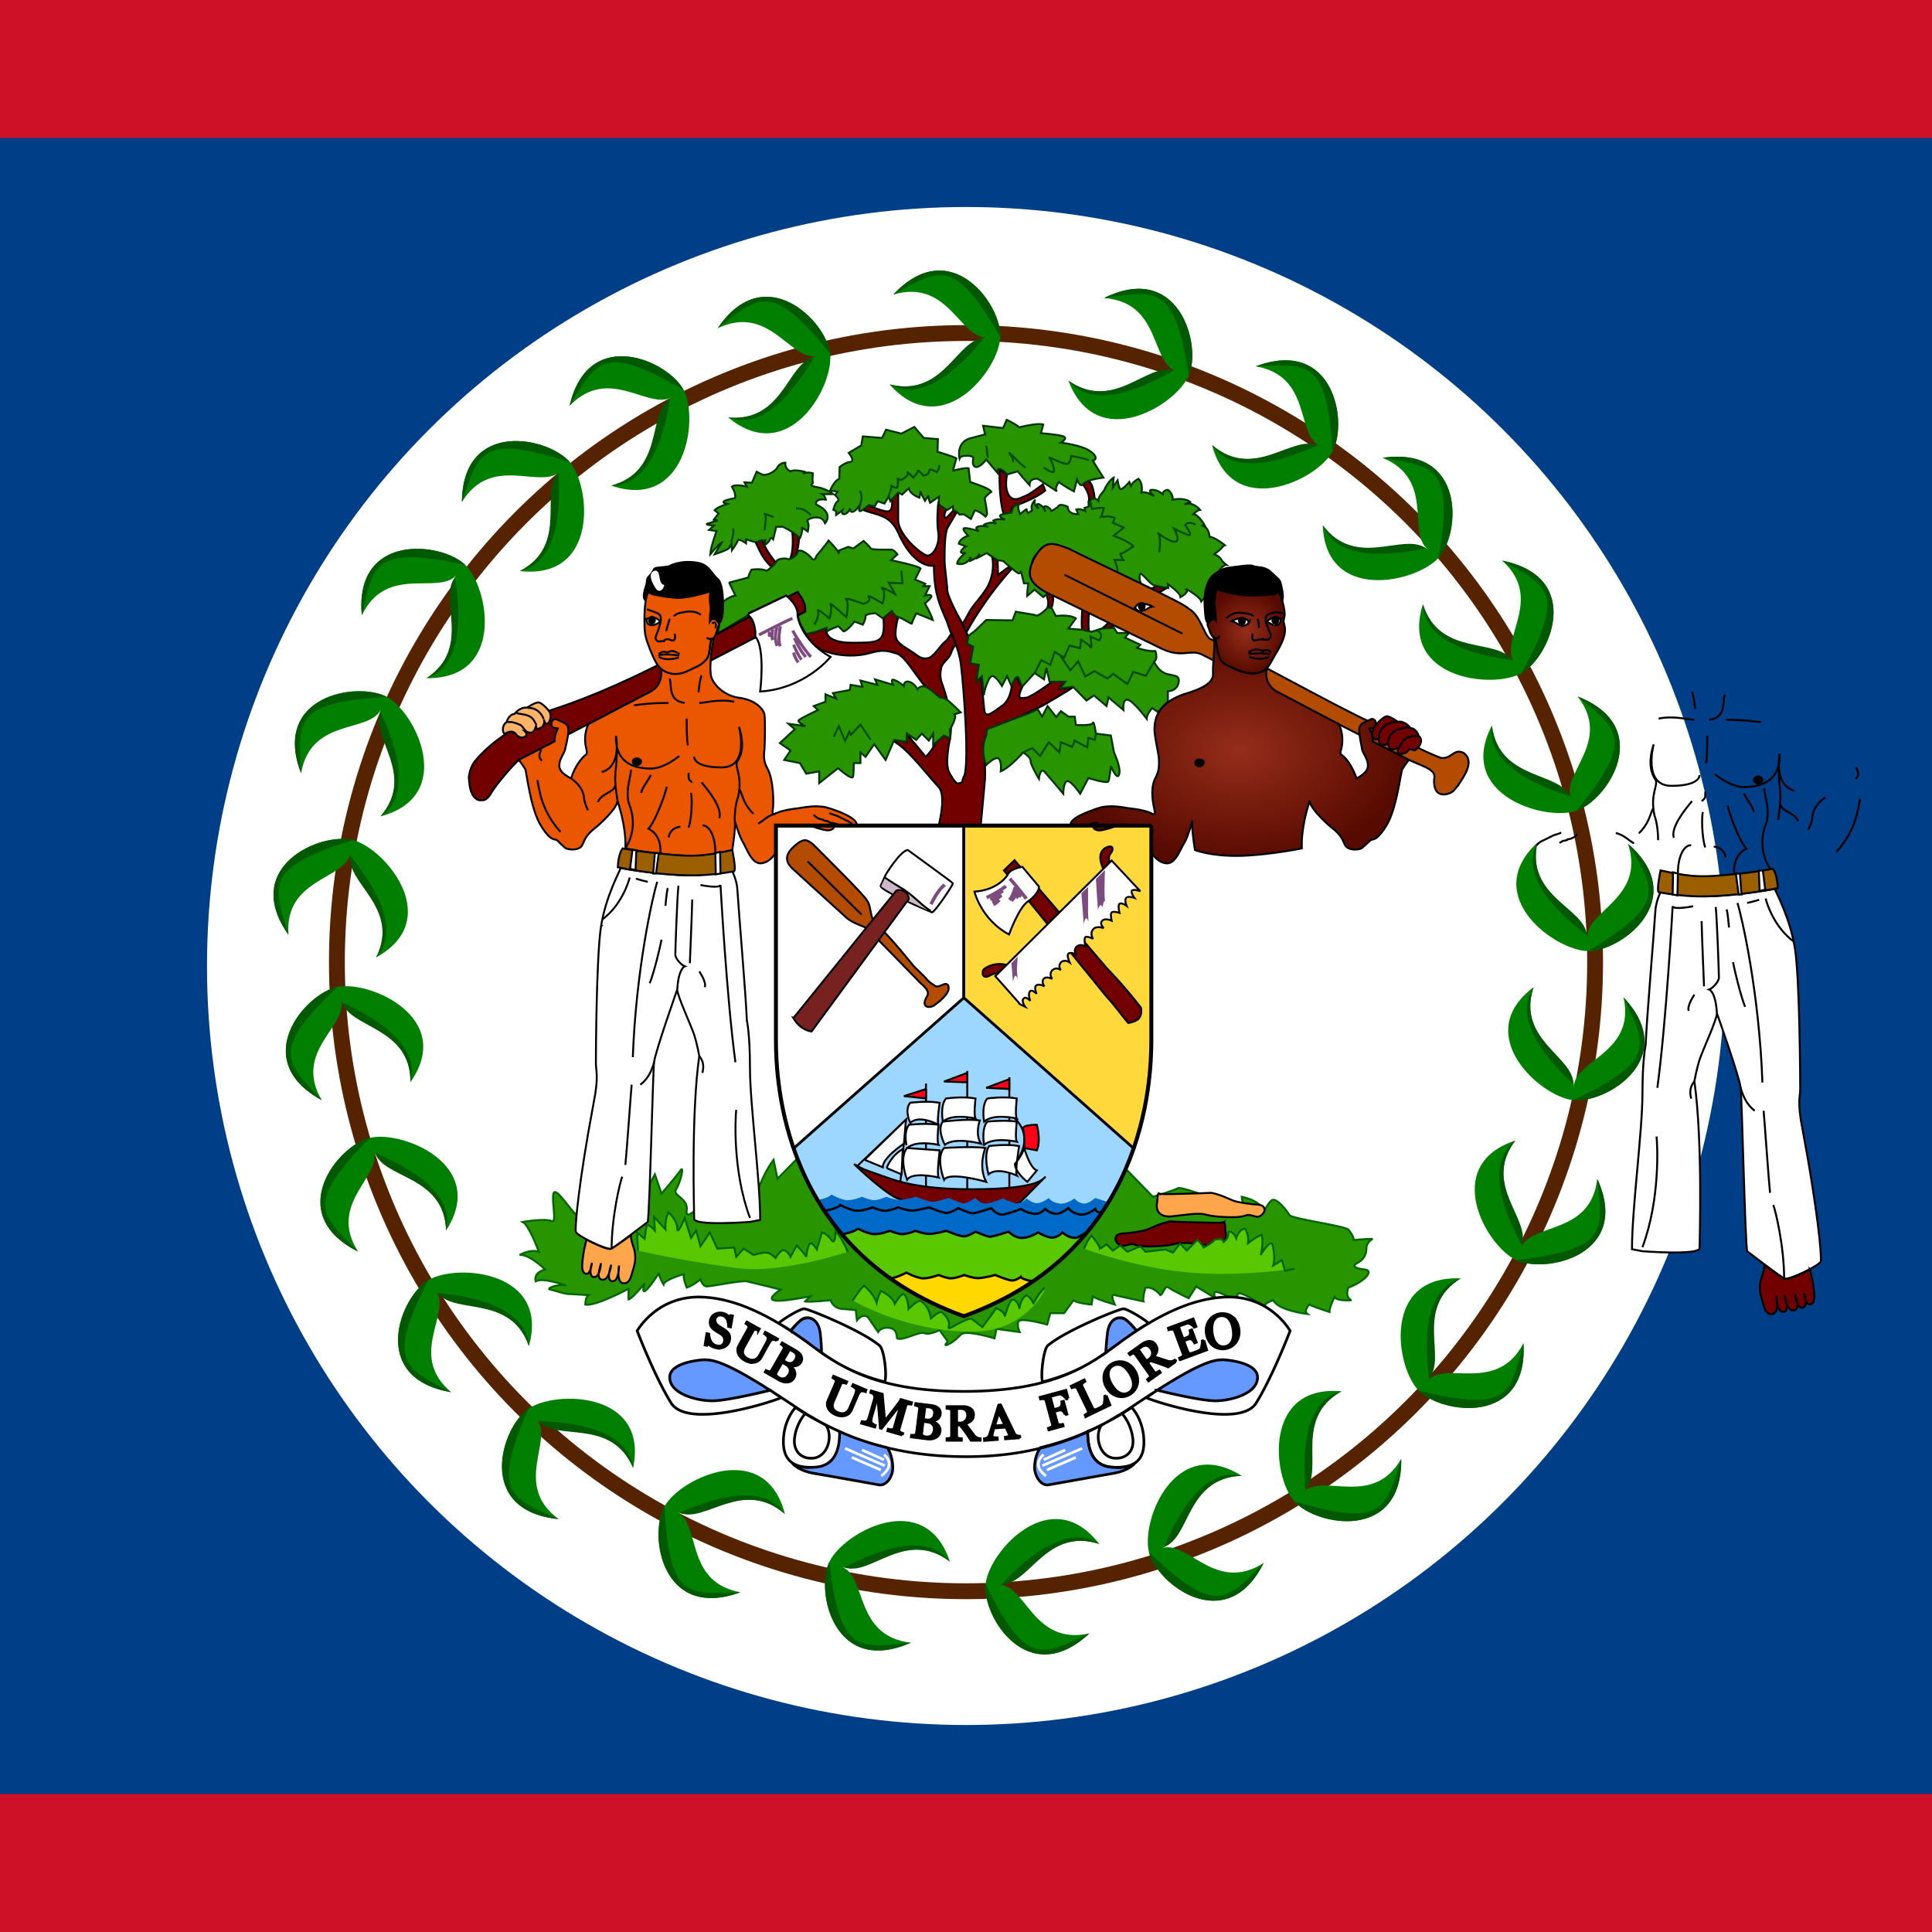 <svg xmlns="http://www.w3.org/2000/svg" xmlns:xlink="http://www.w3.org/1999/xlink" height="512" width="512" viewBox="0 0 512 512"><defs><radialGradient id="a"><stop offset="0" stop-color="#ffef5d"/><stop offset="1" stop-color="#ea5700"/></radialGradient><radialGradient id="b"><stop offset="0" stop-color="#952d1a"/><stop offset="1" stop-color="#570a00"/></radialGradient><radialGradient xlink:href="#a" id="c" gradientTransform="scale(1.226 .816)" cx="247.075" cy="238.328" fx="247.075" fy="238.328" r="35.95" gradientUnits="userSpaceOnUse"/><radialGradient xlink:href="#a" id="d" gradientTransform="scale(.936 1.068)" cx="321.991" cy="152.954" fx="321.991" fy="152.954" r="10.578" gradientUnits="userSpaceOnUse"/><radialGradient xlink:href="#b" id="e" gradientTransform="scale(1.224 .817)" cx="364.21" cy="237.789" fx="364.21" fy="237.789" r="36.034" gradientUnits="userSpaceOnUse"/><radialGradient xlink:href="#b" id="f" gradientTransform="scale(.956 1.046)" cx="468.154" cy="156.129" fx="468.154" fy="156.129" r="10.739" gradientUnits="userSpaceOnUse"/></defs><path fill="#ce1126" d="M0 0h512v512H0z"/><path fill="#003f87" d="M0 36.57h512v438.857H0z"/><circle cx="256" cy="256" r="201.143" fill="#fff"/><circle r="166.719" cy="254.976" cx="256" stroke="#552300" stroke-width="4.201" fill="none"/><path d="M236.74 78.07c15.077-16.176 28.71 2.51 28.347 11.267-.364 8.756-15.572 28.074-29.334 12.527 14.257 3.65 18.517-12.29 25.728-12.448-7.21.16-10.155-15.626-24.74-11.344zM79.79 204.923c-7.928-20.585 14.996-24.43 22.74-20.225 7.75 4.204 18.455 26.297-1.686 31.65 9.615-11.066-2.892-21.923.16-28.407-3.052 6.486-18.615 2.11-21.214 16.985zm338.29-20.357c20.65 8.094 8.034 27.47-.323 30.304-8.356 2.834-32.006-4.243-22.386-22.604 1.734 14.51 18.25 12.685 21.01 19.3-2.76-6.616 11-15.055 1.7-27zm-270.03 218.01c-22.094-2.197-15.28-24.254-8.02-29.242 7.26-4.988 31.96-4.582 27.75 15.686-5.655-13.49-21.042-7.262-25.514-12.878 4.47 5.615-6.446 17.46 5.784 26.433zm223.293-15.965c.316 22.036-22.54 17.828-28.362 11.24-5.82-6.59-8.223-30.99 12.547-29.148-12.86 7.113-4.875 21.576-9.988 26.623 5.113-5.047 18.214 4.37 25.804-8.71zM95.887 163.064c-2.014-21.946 21.1-19.486 27.41-13.357 6.312 6.128 10.59 30.273-10.26 30.013 12.277-8.068 3.198-21.883 7.907-27.304-4.71 5.422-18.496-2.97-25.057 10.648zm23.675 205.875c-21.895-3.673-13.594-25.222-6.012-29.714 7.583-4.49 32.2-2.43 26.618 17.51-4.723-13.84-20.5-8.656-24.58-14.56 4.08 5.905-7.617 16.992 3.974 26.763zm173.015-289.96c19.884-9.807 25.94 12.467 22.467 20.525-3.472 8.057-24.603 20.756-31.905 1.37 12.02 8.438 21.71-4.962 28.505-2.568-6.797-2.394-3.903-18.188-19.07-19.326zm42.312 335.22c-9.86 19.747-28.258 5.645-30.404-2.856-2.145-8.5 6.943-31.296 24.572-20.242-14.715.496-14.265 16.984-21.136 19.157 6.87-2.174 14.194 12.138 26.965 3.942zm96.55-190.576c16.71 14.518-1.745 28.553-10.572 28.43-8.83-.12-28.704-14.68-13.42-28.76-3.287 14.244 12.886 18.038 13.242 25.187-.358-7.15 15.46-10.505 10.75-24.857zM150.94 107.56c4.985-21.473 26.172-11.98 30.243-4.2 4.07 7.777.545 32.04-19.182 25.337 14.2-3.863 9.918-19.8 16.095-23.49-6.178 3.69-16.64-8.553-27.153 2.354zm-65.67 184.004c-19.456-10.622-4.47-28.26 4.18-30.022 8.65-1.763 31.21 8.226 19.324 25.23.132-14.607-16.485-14.87-18.38-21.776 1.895 6.906-12.827 13.552-5.124 26.568zm281.12-170.24c21.976-3.16 20.725 19.877 14.892 26.457-5.833 6.58-29.9 12.1-30.743-8.577 8.767 11.74 22.185 2.01 27.89 6.39-5.702-4.38 2.01-18.49-12.04-24.268zm-125 314c-20.274 8.99-25.404-13.513-21.6-21.423 3.802-7.906 25.442-19.733 31.934-.066-11.662-8.92-21.897 4.072-28.59 1.405 6.693 2.666 3.15 18.327 18.256 20.083zM423.29 312.4c9.155 20.076-13.495 25.274-21.482 21.54-7.987-3.737-20.007-25.156-.22-31.693-8.933 11.613 4.207 21.71 1.55 28.363 2.657-6.655 18.456-3.21 20.153-18.21zM76.452 247.736c-12.737-18.052 8.555-27.315 17.1-25.107 8.546 2.205 24.35 21.05 6.122 31.104 6.615-13.054-8.18-20.565-6.807-27.592-1.373 7.025-17.54 6.54-16.416 21.593zM196.23 421.97c-20.84 7.612-24.427-15.187-20.094-22.82 4.334-7.637 26.727-17.984 31.867 2.072-11.028-9.682-22.122 2.595-28.62-.516 6.496 3.11 1.893 18.497 16.846 21.263zm-6.012-334.992c12.348-18.317 28.754-1.972 29.774 6.732 1.02 8.705-10.96 30.144-27.002 16.922 14.656 1.395 16.357-15.01 23.453-16.284-7.097 1.272-12.493-13.86-26.225-7.37zm213.514 268.985c1.333 21.997-21.695 18.83-27.81 12.51-6.12-6.318-9.647-30.584 11.188-29.684-12.523 7.684-3.877 21.77-8.752 27.044 4.876-5.273 18.396 3.538 25.375-9.872zm-5.662-207.4c21.767 4.36 12.78 25.638 5.057 29.886-7.723 4.25-32.26 1.41-26.044-18.345 4.276 13.983 20.212 9.3 24.1 15.33-3.887-6.03 8.16-16.74-3.113-26.874zM122.41 133.06c.21-22.04 22.96-17.29 28.62-10.567 5.66 6.727 7.48 31.176-13.24 28.842 13.03-6.806 5.39-21.453 10.623-26.38-5.232 4.927-18.103-4.794-26.004 8.103zM94.883 331.682c-19.81-9.956-5.44-28.09 3.145-30.145 8.584-2.054 31.472 7.164 20.18 24.562-.372-14.606-16.988-14.304-19.117-21.144 2.13 6.84-12.354 13.98-4.21 26.726zM332.8 97.08c20.774-7.78 24.55 14.985 20.284 22.656-4.268 7.672-26.574 18.205-31.883-1.81 11.11 9.59 22.104-2.777 28.625.28-6.523-3.058-2.05-18.483-17.024-21.125zm-44.093 335.775c-16.156 15.15-28.47-4.4-27.507-13.112.964-8.715 17.463-26.99 30.124-10.568-13.973-4.582-19.318 11.046-26.524 10.726 7.206.32 9.062 16.266 23.906 12.956zm141.557-168.53c15.158 16.106-4.62 28.234-13.39 27.236-8.773-.994-27.077-17.46-10.447-29.95-4.71 13.847 10.998 19.23 10.63 26.38.37-7.15 16.445-8.916 13.207-23.664z" fill="#007f00"/><path d="M235.756 101.864c14.254 3.65 17.827-12.098 25.036-12.256-4.208 5.027-15.186 17.84-25.036 12.256zm.983-23.794c15.076-16.176 28.71 2.51 28.346 11.267-12.237-21.333-16.067-18.043-28.344-11.266zM100.842 216.34c9.615-11.065-3.023-21.224.028-27.71 2.678 5.973 9.38 21.423-.027 27.71zM79.79 204.923c-7.928-20.585 14.996-24.43 22.74-20.225-24.693 1.433-23.418 6.298-22.74 20.225zm315.587-12.657c1.732 14.51 17.817 12.117 20.576 18.73-6.246-2.075-22.256-7.597-20.576-18.73zm22.702-7.7c20.65 8.094 8.033 27.47-.324 30.304 15.605-19.047 11.13-21.397.322-30.304zm-250.3 204.462c-5.653-13.49-20.47-6.835-24.942-12.45 6.578.306 23.5 1.286 24.942 12.45zm-19.732 13.547c-22.094-2.196-15.28-24.253-8.02-29.24-9.78 22.546-4.826 23.596 8.02 29.24zM355.523 368.7c-12.86 7.113-4.51 20.966-9.623 26.013-.444-6.52-1.39-23.315 9.623-26.012zm15.82 17.91c.316 22.035-22.54 17.827-28.362 11.238 23.69 7.076 24.178 2.072 28.364-11.237zM113.04 179.713c12.277-8.067 2.88-21.245 7.59-26.666.945 6.47 3.182 23.142-7.59 26.666zm-17.153-16.65c-2.014-21.946 21.1-19.486 27.41-13.357-24.163-5.256-24.262-.23-27.41 13.357zm44.278 193.668c-4.722-13.837-19.96-8.19-24.04-14.09 6.542.744 23.358 2.856 24.04 14.09zm-20.603 12.208c-21.895-3.673-13.594-25.222-6.012-29.714-11.29 21.843-6.422 23.222 6.012 29.714zm163.584-268.065c12.02 8.438 20.998-5.024 27.795-2.63-5.73 3.216-20.584 11.32-27.793 2.63zm9.43-21.894c19.885-9.81 25.942 12.465 22.468 20.523-3.808-24.256-8.565-22.53-22.467-20.524zm36.486 312.117c-14.713.496-13.66 16.607-20.53 18.778 2.606-6.002 9.492-21.37 20.53-18.778zm5.827 23.102c-9.86 19.745-28.258 5.643-30.404-2.858 17.82 17.03 20.554 12.802 30.402 2.858zm72.56-190.906c-3.29 14.243 12.67 17.36 13.027 24.508-5.178-4.038-18.383-14.584-13.028-24.507zm23.99.328c16.71 14.518-1.745 28.553-10.572 28.43 21.15-12.724 17.732-16.433 10.572-28.43zm-269.444-94.924c14.2-3.862 9.417-19.29 15.595-22.983-1.136 6.438-4.252 22.972-15.594 22.983zm-11.06-21.135c4.986-21.473 26.173-11.98 30.244-4.2-21.304-12.477-22.98-7.734-30.242 4.2zM108.77 286.77c.13-14.61-16.132-14.253-18.023-21.16 5.93 2.84 21.11 10.328 18.022 21.16zm-23.502 4.794c-19.456-10.622-4.47-28.26 4.18-30.022-17.907 16.937-13.767 19.83-4.18 30.022zm265.268-152.36c8.767 11.738 21.53 1.73 27.234 6.107-6.46 1.28-23.12 4.38-27.234-6.106zm15.85-17.88c21.978-3.16 20.727 19.877 14.894 26.457 4.01-24.223-1.052-24.055-14.893-26.455zM251.72 413.84c-11.662-8.92-21.19 4.164-27.88 1.493 5.863-2.977 21.037-10.47 27.88-1.494zm-10.332 21.483c-20.274 8.99-25.404-13.512-21.6-21.422 2.802 24.393 7.627 22.86 21.6 21.424zm160.194-133.07c-8.932 11.617 4.298 21.01 1.64 27.663-3.03-5.803-10.653-20.827-1.64-27.662zm21.708 10.15c9.155 20.075-13.495 25.273-21.482 21.538 24.566-2.897 22.998-7.677 21.483-21.54zM99.676 253.736c6.615-13.054-8.135-19.857-6.763-26.883 4.057 5.147 14.348 18.514 6.763 26.883zm-23.224-6c-12.737-18.053 8.555-27.316 17.1-25.108-23.6 7.352-21.17 11.762-17.1 25.106zm131.543 153.487c-11.03-9.682-21.423 2.733-27.917-.376 6.05-2.58 21.7-9.04 27.917.376zM196.23 421.97c-20.84 7.612-24.427-15.187-20.094-22.82 1.136 24.522 6.053 23.32 20.093 22.82zm-3.237-311.337c14.656 1.396 15.706-14.714 22.803-15.988-3.365 5.62-12.196 19.976-22.803 15.988zm-2.775-23.655c12.348-18.317 28.754-1.972 29.774 6.732-15.45-19.172-18.715-15.33-29.774-6.732zM387.103 338.79c-12.523 7.686-3.54 21.146-8.416 26.42-.744-6.494-2.463-23.228 8.416-26.42zm16.63 17.173c1.332 21.997-21.696 18.83-27.812 12.51 23.99 5.994 24.247.976 27.813-12.51zm-26.655-195.86c4.276 13.98 19.688 8.816 23.575 14.844-6.514-.95-23.254-3.59-23.575-14.845zm20.992-11.54c21.767 4.36 12.78 25.638 5.057 29.886 11.99-21.476 7.165-23.008-5.057-29.89zm-260.27 2.764c13.028-6.806 5.01-20.852 10.242-25.777.288 6.53.83 23.342-10.242 25.777zm-15.39-18.268c.21-22.04 22.96-17.29 28.62-10.567-23.51-7.632-24.117-2.642-28.62 10.565zm-4.2 193.042c-.372-14.606-16.61-13.7-18.742-20.537 6.025 2.637 21.452 9.607 18.743 20.537zm-23.326 5.58c-19.81-9.955-5.44-28.09 3.145-30.144-17.317 17.53-13.08 20.283-3.147 30.144zm226.314-213.76c11.108 9.59 21.398-2.91 27.92.148-6.03 2.63-21.625 9.22-27.92-.146zm11.602-20.84c20.774-7.78 24.55 14.985 20.284 22.656-1.343-24.514-6.248-23.27-20.284-22.655zm-41.472 312.1c-13.972-4.582-18.618 10.9-25.82 10.58 4.54-4.74 16.377-16.802 25.82-10.58zm-2.62 23.675c-16.157 15.15-28.47-4.4-27.508-13.112 10.75 22.094 14.793 19.064 27.507 13.112zm117.718-171.243c-4.708 13.844 10.856 18.532 10.487 25.68-4.744-4.533-16.818-16.34-10.487-25.68zm23.838 2.713c15.158 16.106-4.62 28.234-13.39 27.236 22.332-10.558 19.304-14.587 13.39-27.235z" fill="#005800"/><path d="M286.986 128.348s.625-1.46 1.772-.624c1.042.83 1.352 4.48 1.352 4.48l-1.667.83c0 .002.94-1.35-1.457-4.686zm-9.472 32.717s.833-1.145-.312-3.65l1.667-.52s.622 1.98-.21 4.17h-1.147m28.856-5.735l-3.958 2.4 1.98.937 4.792-2.814-2.814-.522m-53.032 15.525c-1.044.835-1.147 2.294-1.772 3.126-.518.834-2.083 1.98-2.186 3.23-.208 1.25-.31 2.083.21 3.75.62 1.667 3.226 9.066 2.185 14.694-1.147 5.624-.727 8.02-.31 8.856.413.833 1.666 3.123 2.395 3.123 1.667-.207.938-.728 1.56-1.77 1.564-2.71 0-23.652-.728-29.487-.52-4.48-2.606-8.545-2.81-8.96-.208-.523-.624-1.876-.94-2.71-1.56-3.753-3.436-6.98-3.436-14.8 0 0-5.106 1.15-9.48-8.75-2.29-5-5.626-4.48-9.583-6.146l1.77-1.15s3.335 1.67 5.002 1.67c1.667 0 1.147-3.335 1.147-3.335l1.667-1.67v7.298c0 3.334 4.58 7.918 7.29 9.273 1.667.83 3.855-2.607 3.335-5.94s0-7.813 0-7.813l2.292 1.353s-.834 1.458-.625 2.292c.31.835 1.456-.833 2.29-1.668 0 0 .207.21 1.042.21 0 0-1.667 2.81-2.5 4.272-.83 1.355-.83 6.67-.83 8.65 0 1.98.73 6.562.73 8.02 0 1.046 1.976 5.315 3.542 7.922.52 1.04 1.77 3.75 1.77 3.75 1.25 1.98 1.352 3.333 2.083 5.002.415.832 1.146 3.23 1.666 7.4.21 1.04.416 5 .732 7.602.31 2.5 2.395.523 4.892-1.25 2.5-1.875 2.5-6.355 2.5-6.355s1.98-1.667 1.668-.73c-.21 1.044 1.043 2.085 1.043 2.085-1.56 3.54-.622 3.125.94 3.02 1.562-.21 6.98-4.27 6.98-4.27.73-.21 3.96-.21 3.437 0-.625.312-1.46 1.875-1.46 1.875l3.543-.418c-1.25.938-5.94 3.647-6.977 4.272-1.147.73-6.77 3.442-9.167 4.377-2.396 1.04-7.085 3.334-7.293 5.73-.105 2.398.31 8.857 0 10.94-.21 2.083-1.043 11.36-1.043 11.36h-11.148s2.19-8.13-.105-10.316c-2.187-2.292-7.293-8.962-10.626-11.256-3.333-2.186 2.188-.517 2.188-.517V194.4l5.104 6.15s8.855-7.814 0-18.442c-2.81-3.334-5.625-8.44-7.81-8.962-2.293-.625-3.44-1.146-7.295 0-3.96 1.145-13.44 1.145-17.398-5.108l3.334-.52 2.81-1.146s-1.145 3.96 6.772 3.96c7.814 0 8.96 0 8.334-7.294l2.292-1.146 1.668 1.67s-1.147 3.958-.52 5.624c.52 1.666 3.334 2.814 5.52 4.48.94.73 1.668.835 2.293.835.938-.103 1.146-.103 2.396-1.354 1.875-2.084 1.457-1.98 3.333-3.644 0 0 .938-1.46 1.147-1.67l1.147 3.024h-.006zm1.67-5.52c.413-.414 1.25-1.98 1.98-3.334 1.25-2.082 2.71-3.332 4.373-5.94 1.563-2.394 2.19-5.935 1.563-8.435l1.458.833.108 3.96s1.98-1.67 2.814-2.085l.832.415s-6.25 6.462-12.085 16.88l-1.043-2.29.002-.002zm-54.796-21.668c.834 1.455 1.67 4.272 4.168 6.46l1.667-.52s-3.854-4.48-3.854-6.46l-1.98.52m9.79-2.51s.52 5.316-.833 7.295l1.666-.83s1.146-3.647.833-5.628l-1.67-.832v-.004zm54.906-16.772s-.317 7.5 1.144 12.087l1.978-.623s-.31-1.36 1.354-1.986c1.668-.52 5.626-2.186 7.604-3.855l-.622-1.666s-3.02 2.396-4.48 3.02c-1.353.522-2.187 1.146-3.334.835-1.147-.314-2.498-2.19-1.667-6.463l-1.978-1.353m22.075 35.01s-.52 5.314-.207 7.608l1.77.418s-.414-6.355.73-6.876l-2.294-1.148m7.926 3.963s-1.98 3.436-4.27 3.75l3.646-.73s1.044-.52 2.605-2.188l-1.98-.834" fill="#730000" stroke="#000" stroke-width=".509"/><path d="M263.035 147.62l1.353.83 1.458.21s1.56 1.46 3.334 2.812c1.353 1.15 1.353-.207 1.353-.207l.83 3.334h1.148s-.31 2.186-.31 3.333l1.98-1.67 2.29 1.98s1.668-1.456 2.5-1.456c.83 0 1.145-.832 1.145-.832h.107c-5.522-2.607-7.916-5.314-6.25-8.128 2.71-4.688 7.19-1.668 8.646-1.04l20.21 10.834s1.354-.832.416-1.67c-1.043-.83-1.46-2.914-1.147-3.747.314-.833 2.605 2.603 3.75 2.916 1.147.312 3.75.73 3.75.73l-.105-1.043s3.334 2.29 3.334 3.44c0 0 2.397-1.25 1.56-1.98-.83-.73 3.65 1.77 3.96 3.127l.937-1.046c-.104 0 .314-3.335 1.46-4.897 1.043-1.56 2.188-1.98 2.188-1.98s1.044-1.77 2.083-1.77c0 0-1.043-.727-1.46-1.56-.52-.837-1.77-1.25-1.77-1.25s1.562-1.147 1.98-1.67c.417-.622.835-.73.835-.73s-2.4-1.98-4.066-2.29c0 0-.105-2.71-2.188-2.92h.938s-1.563-2.915-3.022-3.02c0 0 .938-1.04 1.772-1.144 0 0-1.772-2.292-4.166-1.458l1.562-.624s-1.146-1.25-4.686-.625c0 0 .31-1.458-1.25-2.606 0 0-1.354.103-1.354 1.145 0 0-1.25-1.146-2.812-1.146-1.563 0 .52 1.668.52 1.668s-2.083-1.355-3.334-.938c0 0 .52-2.396-.833-3.648 0 0-1.56.834-1.98 1.876l-.417-1.042s-2.083 2.502-2.5 1.773c-.31-.416-.622-2.186-.622-2.186l-1.247 1.876.207-2.607s-1.458.834-2.604 3.54c0 0-1.46 1.356-1.46 2.604 0 0-1.145-1.352-2.188 0-.938 1.458 0 1.15 0 1.15s-.416.516-1.458.726l.21.83s-1.354-.726-2.396-.413l.52 1.25s-2.708.21-2.81-1.978c0 0-2.293-1.148-2.606.104l-1.667 1.04s-.52-1.04-1.46-1.25c-1.042-.31-.207 1.353-.207 1.353s-.312-1.25-1.563-1.876c-1.248-.518-.208 1.15-.208 1.15s-1.668-1.357-.832-2.398c0 0-1.563 1.46-.834 2.813l-1.042.728s-.52-.52-.418-.937c.107-.417-1.77 1.25-1.77 1.25s-1.146-2.708 0-2.708c.104 0-1.98-.104-2.29 2.294 0 0-1.355.102-2.606.516-1.354.418.938 1.356.938 1.356s-1.98-.418-3.126.21l.73.937s-.73-.73-2.5-.108c-1.877.52.415.834.415.834s-1.876-.416-2.813 0c-.938.418.312 1.146.312 1.146s-3.437-1.042-3.958-.727c-.52.31 1.146 1.98 1.146 1.98s-2.083.52-2.498 2.084l1.875.726s-.832.416-1.252 1.25c-.412.835 1.252.416 1.252.416s-2.29 1.67-2.29 2.917c0 0 1.664.52 2.914-.73s.416-.832.416-.832l.105.832s2.397-1.04 2.397-1.665c0-.52-.416.832-.416.832l2.397-1.25 1.56 1.042v-.003h.002zm-1.987-32.502l-.52-2.292 5.312.623.937-2.188s2.5 1.145 3.334 1.975c0 0 4.897-1.248 6.358-.727l-.625 2.295s4.478.31 5.938.83c1.355.52-.622 1.67-.622 1.67s5.103.623 7.293 1.98c2.29 1.35 2.29 2.5 1.147 2.81l2.81 4.48s-4.478.52-5.31 1.665c-.835 1.145-1.668-1.145-1.668-1.145l-.835 3.125s-2.812-1.46-3.958-2.5c0 0-1.352 1.668-.52 2.5l-5.105-3.334s-2.188-.31-2.188 1.67c0 0-2.497-2.815-3.124-3.65l-2.814.835s-.83-1.143-1.874-1.46c-1.147-.204-.313 1.46-.313 1.46l-1.668-1.98-1.666-1.974s-1.46 1.976-2.605 1.976c-1.045 0-1.045-1.352-.834-2.29.312-.834-3.334-1.04-3.646 0 0 0-1.045-4.168 2.81-5.313l3.96-1.043v.003zm-20.203 14.275l-1.77 1.668-1.044-.52-2.08 2.29-.418-1.25-1.145 1.876-1.77-.624-.834 1.355-1.56-.313s-1.354 1.25-2.19 1.562c-.83.21 0-1.873 0-1.873s-1.25 2.084-2.187 2.084c-.83 0-.52-.938-.52-.938s-.52 1.35-1.56 1.56c-.94.105-.523-1.04-.523-1.04l-1.668 1.25v-1.044l-.73-.31s.417-1.877 1.148-2.293c.73-.418-.73-1.665-.73-1.665l.73-.834s-2.085-.52-2.085-.103c0 0 1.043-2.81 2.5-3.335l.105-3.123s1.46-1.248 2.813-1.356c1.457-.207-.416-2.395-.416-2.395l3.333-1.974.416-2.397 5.103.412 1.042-2.186 4.064 1.04 3.436-1.77 2.5 2.916 3.75.314s-.105 2.603-.105 3.335c0 0 4.48 1.353 5 1.77 0 0-.832 2.71-.832 3.23 0 0 3.127-.833 4.065-.624 0 0 .313 2.92.415 3.647 0 0 5.312 1.67 5.626 2.607 0 0-1.146.727-1.77 1.665 0 0 .623 3.23.623 4.27l-.416.625s-1.562-1.458-2.812-1.666l-1.044 2.29-1.873-1.25-1.145.105s-.937-1.147-1.667-1.147l-.106-1.043-1.458.938s-2.29-1.147-2.29-1.876c0-.625.103-1.67.103-1.67l-2.396 1.67s-.52-1.25-.414-1.773c.105-.52-.937 1.25-.937 1.25s-1.25-2.19-1.148-2.607l-.313 1.773s-2.5-.83-2.81-2.5v-.002zm-33.342 10.21s4.377 2.19 4.377 3.23c0 0 1.147-2.293.52-3.127l1.668 1.15s.518-2.084-.105-2.71c-.52-.52 3.748-2.29 4.686.52 0 0 2.604-2.707-2.398-5 0 0-.414-1.666 2.605-1.25 0 0-.207-1.042-.937-1.458h2.918s-1.77-1.46-4.376-1.876c-2.498-.417-.938-.728-1.042-1.253-.21-.52 0-2.398 0-2.398s-1.458-.52-2.605.104l.416-.522s-2.71-.727-3.75-.103c0 0-1.56-.624-1.35-2.293 0 0-1.564-.103-2.29 1.562 0 0-1.46 1.67-3.438 1.67-.415 0-1.875-.837-1.875-.837l-1.252 2.918-1.978-.103.624 1.145s-3.02-.83-3.96 0c0 0 1.148 1.773.833 3.022 0 0-2.397.417-2.917.834-.625.412.833.726.833.726s-2.71.834-3.337 1.67l1.045.83-1.25 1.67 1.042.206s-1.77.522-2.708.834c-.938.31 1.666.52 1.666.52l-1.25 1.145 1.98.31s-1.56 4.17-1.666 6.15c0 0 2.397-2.918 3.02-3.124l-1.874 3.125s3.543-1.144 3.856-1.67c.31-.622.624-1.143.624-1.143l.105 1.77s1.354-1.875 1.562-2.605c.105-.727 2.187.73 2.187.73v-1.044s1.876.623 2.5.73c.73.103.832-.313.832-.313l1.77-.208-.313 1.454s1.25-.83 1.564-1.665c.21-.835.832 0 .832 0l.832-3.334h1.77l.006.01zM193.23 154.4l1.666 3.437c-1.354.103-3.334 1.665-3.334 1.665.31 5.732-1.145 5.418-1.145 5.418.413 1.043-.265 2.975-.265 2.975l8.286-4.953.104-.52 9.794-4.588.31.52 2.814-1.56 1.98 5.207-1.98 1.148c.106 1.77 2.188 4.9 2.188 4.9l2.605-.624 2.813-1.046s.106 1.563.106 1.046c0-.42 3.02-1.458 3.02-1.458l1.353 1.354c1.045-.105 2.917-2.61 2.917-2.61l2.188.837s.73-1.25.73-2.187c0-.834 2.708-.834 2.708-.834l1.876 1.353 2.396-1.98s.73 1.46 1.667 1.666c1.043.104 3.646 2.082 3.646 1.67 0-.417 1.147-2.71 1.147-2.71l4.374 1.77c-.623-1.98-2.08-4.375-2.08-4.375s2.08-1.664 1.665-2.082c-.417-.418-1.668 0-1.668 0l1.248-2.5h-1.665l.52-.624-2.71-1.145 1.458-2.918c-.625-.73-7.812-2.19-7.812-2.19l1.67-1.562s-.835-1.247-1.668-1.247-5.21.104-5.417-.31c-.106-.418-1.876-1.984-1.876-1.984l-2.71 1.98-1.354-.416-2.397.938s0 1.352-.315.414c-.31-.835-2.498-3.02-2.498-3.02-.416.726-3.23 4.06-3.23 4.06s-.415 1.774-1.353.52c-1.043-1.247-3.23-2.602-3.543-1.56-.312 1.148-2.29 2.187-2.71 1.876-.414-.315-2.71-.104-2.917.52-.104.728-2.605 2.604-2.605 2.604-1.562-.728-4.064-.31-4.064-.31s-.73 1.145-.832 2.083l-5.102 1.35h.004zm47.093 42.198v-2.19l2.498 1.67 1.46-1.67 1.877 1.874 1.146-1.874v3.023l2.813-2.496 1.665.727v-2.395s1.983-3.337 1.148-3.96l1.667-.52s-2.814-2.813-3.647-3.336c-.832-.623-1.98-.623-1.98-.623s-2.187-2.192-3.645-2.814c-1.354-.52-2.19.622-2.19.622s-.832-1.665-2.29-1.98c-1.352-.31-1.352 1.147-1.352 1.147s-1.043-1.04-2.396-1.562c-1.354-.622-.417 1.25-.417 1.25l-4.793-1.457.623 1.458-4.478-1.14.52 1.665-3.127-.524-.208 1.358-4.48.832.834 1.458-2.814-1.146v1.98l-3.125 1.144 1.147 1.045s-4.166 1.98-5.002 2.604c-.83.52 1.67 1.665 1.67 1.665l-4.48-.626 1.667 1.46-3.96 3.648 2.814 1.98-1.667 2.5 4.165.83 1.667 2.816 3.438-.625v3.125l5-3.958s3.65 3.23 3.96 2.292c.208-.834.208-3.648.208-3.648h1.77v-2.81l1.354 1.144 2.292-3.337 3.02 4.17 2.29-5.312 3.334.52h.007zm20.418-12.606l-.52-4.792-1.455 1.458.62-4.48-2.287-.418.83-4.374-1.665-.836.414-2.083 1.668-1.248 3.02-2.92 6.978.107.833-2.293 5.002.834c.832.937 3.436-1.877 3.436-1.877h1.043l1.147 2.186s3.646-.52 5.312.625l-1.98 2.71 3.646.31 2.5.526 2.605-.835 3.335-.21.833 1.355h3.126l-1.043 1.25 4.063 1.875-.833.834s2.29.834 3.958.834h.833s.832 1.977-.315 2.81c0 0 1.147 2.814 3.648 3.337 2.5.52 2.5.52 2.814 1.144.314.522 0 3.336-2.812 3.336v2.814s-2.188 1.98-2.5 2.81l-1.667-1.144s-1.456 1.67-1.456 2.814c0 0-3.65-4.795-5.003-5.005-1.46-.31-1.147 2.71-1.147 2.71l-3.957-3.333-.52 2.29-3.334-2.81-1.98 1.35-3.545-3.644-3.437.418 1.352-1.773h-4.166l-.83-3.644-.625 3.02-2.5-1.668-3.23 3.54s-.415-.417-.938-2.083c-.52-1.67-1.98 1.977-1.98 1.977l-1.146-2.603-1.354 2.603s-1.147-1.978-2.29-2.603c-1.044-.52-2.188 3.124-2.5 4.793l.003.004zm.627 10.937l.208-1.667 5.937-2.294 5.003-1.877 2.498-1.145 1.147 1.977 1.46-2.81 2.29 2.915 1.25-1.563 1.98 1.457h1.666l.312 2.192s4.168.31 4.48-.52c.312-.836.83 2.81.83 2.81l3.96.52.832 4.48s1.977 4.17 1.354 5.835c-.52 1.773-2.19-2.186-2.19-2.186s-.31 3.125-.622 3.96c-.208.83-5.313-.835-5.313-.835l-2.188 4.167s-2.29-3.333-3.333-3.333c-1.148 0-1.148 3.334-1.148 3.334s-3.334-3.96-4.793-5.627c-1.355-1.664-1.668 1.67-1.668 1.67s-2.188-3.647-2.188-4.688c0-1.145-1.98-2.293-1.98-2.293s-3.44 3.96-5.94 5.002c0 0 .313-2.5-.52-3.334-.832-.836-3.334 1.664-3.334 1.664s-1.77-3.855 0-7.814h.01z" fill="#289400" stroke="#030" stroke-width=".509"/><path d="M288.87 132.823l.522 2.084s1.874-.418 3.126-.312c0 0-.312 1.666-.73 2.396 0 0 2.5-.414 3.647.313l-.52 1.248 2.916 1.253-2.706 2.187s4.373 1.56 5.21 2.813c0 0-2.813 1.978-3.23 1.876-.416-.213-.105.83.624 1.766l-2.397-.103s.94 2.19.833 3.02c-.104.834-3.958.624-3.958.624m14.996-5.618s.73-4.168-.413-5.21c0 0 2.708 2.293 4.478 2.396 1.876.107-.105-3.438-.105-3.438s2.604 1.353 3.854 1.665c1.25.21-.938-2.604-.938-2.604s.73-1.356 2.812-.104m-48.436-16.566s.102-.937-.316-1.457c-2.498-3.438 2.607 2.606 3.647 2.814m4.79-.004s1.666 1.248 2.5 1.248-.52-3.332-.938-3.747c-.416-.417 3.02 1.353 4.272 1.563 1.25.31 1.457-2.084 1.457-2.084s3.855.625 4.69 1.147m-26.78-.726s-.31-2.187-.413-3.125m-25.83 13.55c-.21-.42 1.046-2.295.52-3.13 0 0 .73.627 1.46.73.625.105.414-2.397.414-2.397l.834.31s2.188-1.04 1.77-1.875c-.417-.83 1.46 1.25 1.46 1.25s1.25-1.25 1.25-1.77c0-.525 1.456 1.248 1.456 1.248s1.562-.313 1.562-1.248c0-.938 1.98.31 1.98.31s.83-1.144.73-1.876m-21.043 10.423s.936-2.187-.106-3.645m-25.207 10.516c.104-1.04.622-3.855.104-4.272-.52-.413 1.044.417 2.292.73m9.89-.41c-1.25-1.253-1.98-1.877-3.956-1.877m-17.19 8.85c.314-.727.834-2.5.52-3.54m26.668 55.22l1.354-2.813 1.667 3.96 1.143-2.5.416.833 2.5-2.71 2.71 4.064m43.445-17.606l1.77-3.54 2.4 1.25 1.146-3.44 2.498 1.564 1.457-3.23 2.813.73.207-2.292s1.98 1.145 2.5 1.978c.623.836 0-2.81 0-2.81l2.29 1.04s1.668-1.668-.622-2.606m-9.473 6.88l2.5 3.647 2.08-2.396 1.877 4.06 2.396-1.458 3.437 1.98 1.56-1.25 3.75 2.71 1.564-3.23 3.334 1.043 2.186-3.75m-90.005-9.796s1.457-2.505.936-3.65c-.626-1.146 3.02 1.98 3.02 1.98s.832-2.5.312-3.646c-.627-1.145 4.167 3.334 4.167 3.334s.834-3.855 0-4.69c-.834-.834 4.584 1.148 4.584 1.148s2.19-.624 1.354-1.772c-.834-1.146 3.644 1.666 3.644 1.666s1.04-2.81 0-3.856c-1.147-1.144 3.333 1.355 3.333 1.355l-1.665-3.02 3.646.206-.31-3.334m32.294 48.13l2.396-1.145 2.085 2.084 2.292-3.645 2.812 2.708.414-2.708 3.02 1.252.626-1.67 3.334 1.774.312-2.5 1.666.52.314-1.667" stroke="#004b00" stroke-width=".509" fill="none"/><path d="M216.668 317.983a74.49 74.49 0 0 1-6.356-13.856l45.11-39.7 45.112 39.593c-1.563 4.583-3.648 9.483-6.563 14.173l-.36.576c-.83-.31-3.39-1.308-3.39-1.308s-1.46 1.355-2.602 1.458c-1.563.21-2.917-1.35-2.917-1.35s-1.98 1.665-3.96 1.35c-1.98-.205-2.812-1.457-2.812-1.457s-2.083 1.668-3.542 1.355c-1.354-.316-2.292-1.254-2.292-1.254s-1.25 1.566-3.02 1.254c-1.667-.316-3.23-1.254-3.23-1.254s-2.6 1.144-4.27 1.354c-1.665.315-3.126-1.46-3.126-1.46s-2.187 1.46-3.02 1.46c-.833 0-3.958-1.46-3.958-1.46s-3.23 1.044-4.376 1.044c-1.043 0-4.27-1.353-4.27-1.353s-3.022.83-4.374.83c-1.46 0-3.542-.83-3.542-.83s-2.497 1.144-3.855.83c-1.458-.31-2.605-.83-2.605-.83s-2.708 1.144-4.48.83c-1.667-.31-3.646-1.454-3.646-1.454s-.313.83-3.54 1.454h-.108" fill="#9dd7ff"/><path d="M255.427 218.788v45.635l-45.11 39.91c-4.375-12.712-4.688-24.068-4.688-28.964v-56.58h49.796" fill="#fff" stroke="#000" stroke-width=".729"/><path d="M255.427 218.788v45.635l45.005 39.91c4.374-12.712 4.687-24.068 4.687-28.964v-56.58h-49.694" fill="#ffd83c" stroke="#000" stroke-width=".729"/><g stroke="#000" stroke-width=".509"><path d="M226.324 308.5c3.392 1.84 2.243 1.26 9.273 3.748 5.73 1.984 12.396 2.918 22.084 2.918 8.48 0 13.25-.672 15.936-1.413 2.784-.8 3.444-1.922 3.444-1.922l-6.98 7.088s-28.05 1.514-33.13-1.77c-1.977-1.044-6.25-4.48-10.625-8.648z" fill="#730000"/><path d="M267.48 295.27s8.96 5.104 0 14.9m-40.316-1.147l12.918-12.3-1.458 16.465m6.767 1.456V287.14m22.09 27.504v-29.172m-11.15 29.695v-31.36" fill="none"/><path d="M245.39 288.604l-5.833 1.876 5.834.625v-2.5m10.94-4.28l-6.146 2.293 6.145.207v-2.5m11.15 1.668l-6.146 2.294 6.146.31v-2.607.003zm3.645 13.24c-.312-1.25 3.648-1.145 3.648-1.145s1.147 4.166 0 6.77l-3.333-.624s.31-2.81-.316-5z" fill="#ff0018"/><path d="M229.14 307.354l10.94-10.63-.52 6.357s-5.626 3.647-5.626 6.253l-4.794-1.978m5.827 2.19s1.147-3.333 4.27-5l-.31 6.67-3.958-1.67h-.004zm15.74-18.44s4.477-.626 7.812 0c0 0-.523 4.48 0 5.31 0 0-6.15-1.458-8.648.833 0 0-.834-4.167.833-6.144zm-9.483 1.146s4.48-.624 7.812 0c0 0-.832 5.004-.313 5.836 0 0-5.002-2.814-7.5-.524 0 0-1.667-3.434 0-5.31zm-.318 5.826s4.48-.52 7.814 0c0 0-.52 4.48 0 5.316 0 0-5.834-1.356-8.336.83 0 .002-1.146-4.165.522-6.146zm8.96-.83s6.46-.83 9.792-.31c0 0-1.354 3.647.314 6.146 0 0-6.98-1.875-9.586.31 0 0-2.186-4.166-.52-6.145zm-9.472 6.984l8.645.624s-.834 6.356-.314 7.19c0 0-6.98-1.67-8.337.622 0 0-2.293-5.833 0-8.44h.002v.004zm9.79 0s7.497-.522 10.938 0c0 0-1.982 4.796.21 8.96 0 0-9.796-2.81-11.15-.522 0 0-2.29-5.834 0-8.438h.002zm11.458-13.127s4.478-.625 7.813 0c0 0-.52 4.48 0 5.312 0 0-6.146-1.46-8.644.832 0 0-.834-4.167.833-6.144zm0 6.144s4.478-.52 7.813 0c0 0-.52 4.48 0 5.313 0 0-6.146-1.353-8.644.835 0 0-.834-4.17.833-6.148zm.522 6.46s4.478-.62 7.916 0c0 0-1.146 6.98-.624 7.815 0 0-5.1-2.396-7.5-.31 0 0-1.457-5.52.208-7.504zm9.268.523s1.456 5.312 3.332 5.94l-2.5 3.02s-3.02-2.188-3.333-4.685c0 0 1.98-2.295 2.5-4.275z" fill="#fff"/></g><g stroke="#000" stroke-width=".61"><path d="M293.765 318.607c-7.187 11.984-18.96 23.234-38.336 30.214-19.69-7.08-31.67-18.853-38.758-30.734l.106-.104c3.227-.627 3.54-1.458 3.54-1.458s1.98 1.146 3.647 1.46c1.77.31 4.48-.835 4.48-.835s1.145.52 2.603.833c1.354.31 3.856-.833 3.856-.833s2.082.834 3.54.834c1.354 0 4.376-.833 4.376-.833s3.23 1.353 4.27 1.353c1.147 0 4.375-1.044 4.375-1.044s3.126 1.46 3.96 1.46c.83 0 3.02-1.46 3.02-1.46s1.456 1.77 3.124 1.46c1.667-.208 4.27-1.353 4.27-1.353s1.562.938 3.23 1.25c1.77.314 3.02-1.25 3.02-1.25s.94.938 2.293 1.25c1.458.314 3.54-1.355 3.54-1.355s.833 1.25 2.815 1.458c1.98.313 3.958-1.352 3.958-1.352s1.35 1.562 2.916 1.352c1.147-.105 2.603-1.46 2.603-1.46s2.605.833 3.542 1.15" fill="#006ac8" stroke="none"/><path d="M291.994 321.32c-1.562.107-1.77-.937-1.77-.937s-2.082 1.773-4.063 1.46c-2.08-.31-3.02-1.667-3.02-1.667s-2.19 1.772-3.646 1.458c-1.458-.208-2.498-1.25-2.498-1.25s-1.354 1.564-3.126 1.25c-1.77-.208-3.336-1.25-3.336-1.25s-2.812 1.148-4.585 1.46c-1.77.313-3.23-1.668-3.23-1.668s-4.064 1.356-4.896 1.356c-.938 0-3.857-1.356-3.857-1.356s-1.978 1.252-3.124 1.252c-1.25 0-4.583-1.46-4.583-1.46s-3.127.836-4.585.836c-1.46 0-3.646-.836-3.646-.836s-2.71 1.146-4.17.836a14.294 14.294 0 0 1-2.604-.836s-2.917 1.146-4.688.836c-1.77-.315-3.856-1.458-3.856-1.458s-.31.726-3.75 1.458h-.104" fill="none"/><path d="M227.297 325.57s-.29.682-3.008 1.28c-.06-.004-.738.16-.738.16.25-.045.454-.08.672-.127-.096.036-.31.114-.768.256 3.072 4.436 7.674 8.464 12.47 11.695 4.795 3.23 10.306 7.087 19.69 9.84 9.866-3.853 12.5-5.32 18.947-9.637 6.448-4.71 9.808-7.645 13.404-12.478-2.816 1.6-2.41 1.618-3.872 1.408-1.458-.31-2.528-1.376-2.528-1.376s-1.33 1.586-3.104 1.376c-1.77-.31-3.328-1.376-3.328-1.376s-2.314 1.575-4.608 1.472c-1.77-.106-3.232-1.664-3.232-1.664s-4.064 1.344-4.896 1.344c-.94 0-3.84-1.344-3.84-1.344s-1.99 1.248-3.137 1.248c-1.25 0-4.576-1.472-4.576-1.472s-3.118.832-4.576.832c-1.46 0-3.647-.832-3.647-.832s-2.598 1.145-4.16.832c-1.46-.31-2.624-.832-2.624-.832s-2.903 1.145-4.673.832c-1.77-.31-3.872-1.44-3.872-1.44z" fill="#5ac800"/><path d="M255.62 348.682c10.193-4.242 12.034-5.396 18.2-9.166-1.077.03-4.204-.98-3.072-1.302 0 0-1.254 1.13-2.503 1.13-1.147 0-4.48-1.455-4.48-1.455s-3.124.83-4.583.83c-1.46 0-3.647-.83-3.647-.83s-2.71 1.14-4.168.83c-1.46-.31-2.605-.83-2.605-.83s-3.02 1.14-4.686.83c-1.77-.31-3.856-1.46-3.856-1.46s-2.564 1.36-4.174 1.517c4.925 3.607 10.11 7.128 19.575 9.904z" fill="#ffd800"/></g><g stroke="#000" stroke-width=".509"><path d="M248.71 265.564c2.024-1.648 3.186-3.235 2.51-4.467-.76-1.057-1.95.662-3.29.26 0 0-2.025-1.253-2.577-2.15-1.18-1.312-2.7-2.492-3.573-3.62-.927-1.045-4.414-5.654-9.72-10.96-1.526-.996-1.177-4.762-2.27-5.932-.093-.815-10.607-11.223-14.36-14.988-1.515-1.116-2.315-1.84-4.98.577-2.105 1.898-2.86 3.857-.1 6.222l13.676 12.436c1.997 1.94 4.788 2.295 5.958 3.3l13.902 14.216c1.75 1.513 2.59 2.585 1.6 3.878-1.098 2.127.077 2.414.327 2.478.16.09 1.142.086 1.797-.42l1.1-.83z" fill="#b34b00"/><path d="M214.036 228.27l14.293 14.123" fill="none"/><path d="M233.39 234.72c.22-.424.705-1.507 1.216-2.69.2-.466 4.045-6.597 5.962-6.778 0 0 11.958 8.7 11.967 8.814.04.47-5.187 8.287-5.64 7.693-.003 0-14.01-5.88-13.505-7.04z" fill="#fff"/><path d="M241.01 236.77c-1.64-1.273-4.345-2.513-6.53-3.97l-.98 2.05c.79.883 10.738 5.51 12.373 6.4 0 0-1.896-2.174-4.864-4.48z" fill="#ccb8c8" stroke="none"/><path d="M234.476 232.54c1.28.896 3.712 2.432 5.248 3.328 2.944 2.048 4.807 4.304 6.912 5.504" fill="none"/><path d="M210.248 269.804l27.225-33.694c.51-.467 3.034-.493 3.376 2.117l-25.785 35.14s-2.937-.29-4.818-3.563z" fill="#782121"/><path d="M301.507 270.172c-.938.732-2.533.922-2.533.922-1.77-2.084-3.232-4.272-5.73-6.98l-27.193-33.447 2.814-2.708 24.48 28.65c.73.73 5.005 5.21 9.068 10.52.003.003.357 2.082-.903 3.04z" fill="#730000"/><path d="M275.323 234.936l-4.377-5.21s-3.333.416-3.956 2.19c0 0-2.398 3.96-8.753 4.376 0 0 1.77 7.396 9.168 11.355 0 0 2.71-7.607 5.313-8.962 0 0 2.707-1.98 2.605-3.75z" fill="#fff"/><path d="M264.387 258.068c-.624-.21-1.25 0-2.19.522-.83.522-1.873.31-1.77-.73.105-.94 0-.833 1.147-1.562 1.668-.938 3.855-1.043 5.21-.522l-2.397 2.292m29.685-29.593c-.21-.727-.414-1.455.313-2.393.73-.834.73-2.294-1.044-1.565-1.77.73-2.393 2.71-.934 5.73l1.665-1.772h.003z" fill="#730000"/><path d="M263.762 258.693L294.6 228.06l7.602 8.128s-1.56-.627-2.187-.21c-.52.416.624 1.98.624 1.98s-1.46-.52-2.085-.105c-.73.414 0 2.187 0 2.187s-1.25-.938-1.876-.522c-.52.417 0 2.395 0 2.395s-1.668-.52-2.08-.105c-.42.418 0 2.19 0 2.19s-1.67-.834-2.503 0c-.83.83.416 1.98.416 1.98s-2.083-.834-2.917.415c-.832 1.25.105 2.396.105 2.396s-1.665-.834-2.08-.42c-.418.42 0 2.396 0 2.396s-1.46-.833-2.397.21c-.938 1.147.104 2.085.104 2.085s-1.352-.834-2.084-.42c-.73.42.208 2.396.208 2.396s-1.35-.938-2.29 0c-.937 1.046 0 2.084 0 2.084s-1.146-1.04-2.29 0c-1.044 1.15 0 2.294 0 2.294s-1.666-.833-2.29 0c-.73.83.206 1.98.206 1.98s-1.248-.73-2.082-.315c-.83.416 0 2.292 0 2.292s-1.25-1.356-1.77-.624c-.625.727.104 2.5.104 2.5s-1.148-1.357-1.77-.625c-.73.624.414 2.188.414 2.188s-2.083-.937-1.562-.937z" fill="#fff"/><path d="M292.823 230.564l-2.396 2.396.52 8.232s.52-2.396 1.25-.73c0 0 .21-1.98.73-1.666-.42-.21-.105-8.232-.104-8.232m-4.475 4.475l-1.77 1.663.623 8.232s.525-3.125 1.25-.624c0 0-.103-2.082-.103-2.813.002.52.002-6.46.002-6.46M269.7 253.49l-1.666 1.77.418 5.003s.52-3.23 1.25-.73c0 0-.21-2.08-.21-2.813 0 .52.21-3.23.21-3.23" fill="#7e4b7e" stroke="none"/><path d="M267.612 232.858c1.147 1.145 4.377 5.31 4.377 5.31m-2.915-3.017c-.206.63-.62 2.4-1.56 3.336m2.072-2.924c-.104.417-.104 1.772-1.56 3.128m2.082-2.492c-.21.727-.313 1.25-.83 1.772m1.147-1.148c0 .52-.31.625-.415.938m-3.435-2.924c-.416.415-3.44 2.394-5.105 3.02m4.265-1.874c-.416.42-2.29 1.877-3.334 2.295m3.027-1.045c-.623.42-1.666 1.458-2.5 1.772m1.876-.522c-.415.52-1.042.937-1.56 1.25m-16.523-.106c.34-.627.932-1.86 1.707-2.987.982-1.43 1.404-1.674 1.92-2.178" stroke="#7e4b7e" stroke-width=".916" fill="none"/></g><path d="M146.145 323.615c1.563.728 0-5.107.52-7.294.624-2.29 5.103 5.628 7.293 6.67 2.292 1.147 16.25-5.522 16.25-5.522l3.335-6.25 1.772 5.104s3.853-4.48 5-6.145c1.146-1.666 0 3.335-1.147 5-1.147 1.67 3.334 2.294 2.812 5.628-.52 3.335 4.48-2.293 4.48-2.293l12.918 1.146s2.186-7.815 5.625-12.295l1.042 5.005 5.313-5.417c5.938 15.63 18.44 32.614 44.068 41.886 24.065-8.752 36.462-24.278 42.918-39.075l7.19 7.4s5.626-1.67 6.667-2.29c1.147-.522 13.23 4.273 13.23 4.273s2.19.833 3.336 1.67c1.145.83.312-3.65.312-3.65s6.147 1.145 5.625 4.48c0 0 1.353-3.124 2.5-3.645 1.147-.52 3.853 2.814 4.48 3.96.52 1.043 13.752 2.71 15.626 3.854 0 0 1.46 1.67 1.46 2.813 0 0 2.813-.313 5-.313 0 0-1.666.83-1.666 2.604 0 1.668-.834 3.024-2.5 3.854-1.668.836 0 1.458 2.187 1.67 2.293.31 0 3.125-4.48 4.795 0 0-1.04 2.497.835 3.33 0 0-3.856.315-4.48-.832 0 0-1.352 2.605-1.352 3.96 0 0-4.166-1.355-5.312-1.98 0 0-1.667 1.666-.52 2.5 0 0-7.605-.83-9.065-3.645 0 0-2.71.832-2.188 1.77 0 0-5.313-3.645-6.98-3.645l-1.145 1.872s-3.645-2.187-4.792-2.187c-1.044 0-.21 1.666-.21 1.666l-5.1-3.125-1.98 3.125s-4.168-1.98-5.313-2.81c-1.044-.833-1.352 1.666-2.188 1.977 0 0-1.668-2.29-3.96-1.977 0 0-.833 2.81-.52 3.646 0 0-6.46-1.353-7.605-1.67-1.147-.31-.52 1.357 0 2.505 0 0-4.793-1.355-5.835-2.19l-.313 2.19s-3.957-.315-4.79-1.148l-2.5 3.436h-3.648l-.834 3.02s-6.978-1.975-7.605-.83c-.52 1.144.314 2.81.314 2.81l-6.146-.83-.52 2.5s-7.085-2.19-8.752-1.15c0 0-2.188 2.294-3.647 2.815-1.35.624 0-.834 0-.834l-2.187-3.02s-2.5 1.353-3.958.833c-1.353-.628-5.834 2.186-7.294 1.35 0 0 0-1.98-1.143-2.5-1.044-.52-3.02-.52-3.857.835 0 0-.83-1.147-2.29-3.335-1.353-2.292-3.334.208-3.334.208l-.313-2.71-3.855-.313c-2.292-.312-2.812-2.294-2.812-2.294s-5.938.626-6.772.316l1.457-1.357s-8.123 1.67-9.79 1.046c-1.77-.52 1.877-2.815 1.877-2.815s-7.503-1.872-8.96-2.187c-1.354-.31-9.48 1.35-10.628 1.35-1.147 0-1.668-1.875-1.668-1.875s-1.98 1.67-3.647 2.192c0 0-1.354-3.334-.52-3.648 0 0-5.31 1.457-5.625 2.813 0 0-1.354-2.187-1.147-3.125 0 0-2.5 3.96-3.645 4.79-1.147.836-.21-1.978-.21-1.978s-3.122 3.957-4.27 4.272v-2.815s-8.96 4.793-11.46 4.17c0 0 0-1.983.834-2.5l-5.627-.314c-1.352-.207-3.02-.83-4.478-1.145-1.354-.21 1.98-1.666 4.27-1.043 0 0-6.25-2.29-8.126-1.148 0 0-.834-2.29 2.498-3.125 0 0-4.272-4.168-6.773-3.856 0 0 2.814-1.666 5.106-.835 0 0-2.604-7.083-4.27-7.916 0 0 5.94-1.043 7.604-.206l.002-.002z" fill="#289400" stroke="#060" stroke-width=".521"/><path d="M137.492 201.39l75.842-39.282c.364-2.03-.79-3.625-1.978-5.21-21.69 10.637-41.427 23.544-65.528 31.363-1.354.525-13.335 5.525-19.482 12.924-1.948 1.954-2.092 4.838-2.092 4.838s.15 3.31.845 4.203c0 0 .18.908 1.31 1.634-.012 0 .7.35 1.195.172.55.104 1.447.097 2.698-2.094 1.25-2.086 5.314-6.877 7.188-8.546z" fill="#730000" stroke="#000" stroke-width=".521"/><path d="M198.543 162.53l9.792-4.69s3.335 2.5 3.022 5.314c0 0 .73 6.458 8.752 10.938 0 0-6.776 8.44-18.65 9.17 0 0 1.362-11.137-1.137-14.37 0 0-.416.4-.235-.152.354-1.084-.242-4.8-1.763-5.62-.185-.1.12-.404.216-.59z" fill="#fff" stroke="#000" stroke-width=".521"/><path d="M210.002 163.88c-2.083.834-8.855 4.375-8.855 4.375m5.63-2.295c-.106 1.04-.73 3.542 0 5.313m-.943-4.996c0 .52-.832 2.396.106 4.898m-1.14-4.375c-.21 1.045-.416 1.668 0 2.816m-.84-2.192c-.208.624 0 .938 0 1.353m6.144-1.67c.312.83 3.126 5.208 4.793 6.98m-4.373-5.004c.315.833 1.876 3.855 3.022 5.003m-3.226-3.232c.415 1.043 1.25 2.92 2.082 3.96m-2.082-1.87c.208.834.624 1.875 1.25 2.606" stroke="#7e4b7e" stroke-width=".814" fill="none"/><g stroke="#000" stroke-width=".509"><path d="M279.777 158.167l27.86 13.642c5.582 2.71 7.59.205 10.74 1.574l54.982 28.007c4.714 2.06 7.355 2.72 6.68 5.16-.118 3.878 1.83 3.936 2.363 3.977.385.104 2.243-.17 3.02-1.2.58-.672.602-.74.602-.74.623-.624.51-.68.704-.958 2.31-3.328 3.592-6.21 1.172-8.095-2.766-1.297-3.085 1.645-5.998 1.335 0 0-5.21-1.98-7.085-3.333-3.456-1.88-8.28-4.112-9.376-5.336-3.51-.656-29.934-15.52-44.904-22.98-1.605-1.343-2.48-6.313-5.634-7.976-.926-1.343-21.19-10.595-31.788-15.892-3.906-1.46-6.092-2.458-8.906 2.335-2.456 4.7-1.86 7.265 5.565 10.482z" fill="#b34b00"/><path d="M282.132 152.33l31.19 15.573" fill="none"/></g><g fill="#ffa54b" stroke="#000" stroke-width=".509"><path d="M189.164 169.083c-.208.625-.73.208-.73.418-.414 2.188-.312 3.333-.832 4.584-.73 1.458-3.334 2.814-3.23 2.71-2.083.622-4.582 3.126-8.644.832-.21-.103-.416-.313-.625-.52 0 0 1.144 4.27-3.02 6.353-1.46.73-16.15 8.44-16.15 8.44s-1.562 2.815-.52 6.67c.105.624.312 1.144-.313 1.562-.938.728-2.71 2.815-3.75 6.15 0 0-3.126-1.357-3.126-3.335 0-1.98 1.25-3.022 1.563-4.484.31-1.35 1.143-4.79.73-5.833-.417-1.146-2.293-1.563-3.022-1.98-.625-.417-1.46.416-1.354 1.354.108 1.043.835.833 1.67 1.043 0 0-.94 1.98-.833 3.437l-9.48 4.898s1.25 1.665 1.666 2.396c.414.73 1.352 10.42 4.166 15.005 2.812 4.583 3.75 3.333 4.375 3.957.52.52 1.353 1.353 2.083 1.98.73.52 3.957.83 4.584-.937.73-1.67 1.25-2.71 3.23-4.274 1.98-1.56 6.04-5.52 6.04-7.295 0 0 2.398 6.877 2.084 12.608 0 0 8.75 1.773 16.565 1.98 7.816.106 11.773-1.562 11.773-1.562s1.043-6.562.623-7.813c0 0 1.25 4.272 2.188 5.73 1.044 1.77 2.187 5.415 4.48 5.625 2.187.102 4.063-2.187 4.27-3.125v-6.877h8.855c0-.104 3.96 1.458 5.207 1.25 1.25-.106 1.98-1.25.832-1.668l-.415-.31c1.143 0 2.604.727 2.604.727h4.372c.107-.105 0-.42-.104-.52-.313-1.253-2.605-2.295-4.27-3.02-1.668-.626-3.542-1.358-4.794-1.46-1.978-.21-3.334-.104-6.355.417-.833.104-3.958.415-5.94 1.353-.52.313-1.043.416-.832-.938.313-1.46.21-8.023-1.352-10.837-1.147-1.978-1.042-3.648-.834-5.313.108-1.67.21-7.398 0-9.066-.312-1.666-2.604-3.96-6.768-4.48-3.96-.523-7.294-3.752-7.5-6.356-.313-2.603.417-7.396.833-9.48" fill="url(#c)"/><g fill="none"><path d="M171.46 157.317c-.73 3.33-.73 6.25-.625 9.48.104 2.186 1.145 4.686 2.083 6.875.623 1.46 1.46 3.126 2.812 3.96 3.647 2.396 7.085-.208 9.064-1.04.938-.317 2.397-1.666 2.813-2.502.52-1.248.31-2.186.832-4.582-.108.102.83-.418.727-.418.938-1.563.73-2.083 1.25-3.127.52-1.043-.624-2.188-1.876-1.978.625-1.98 1.044-4.17.416-6.045-.207-.623.522-2.29-.623-1.876-4.69 1.876-10.21 1.46-15.21 1.46-.416 0-.73-.835-1.353-.727-.105 0-.208.31-.313.517" fill="url(#d)"/><path d="M171.04 159.078c-.52-.415-.626-1.35 0-3.334.728-1.975 0-2.083 1.145-3.228 1.146-1.147.833-1.67 1.562-1.98.73-.21 2.918-.21 3.648-.52.623-.314 1.56-.73 3.017-.937 1.563-.317 4.69-.213 6.147.62 1.56.83 2.604 2.92 3.542 3.647 1.044.727 1.67 3.75 1.46 8.13-.315 4.373-1.147 3.54-1.147 3.54s-1.25-2.083-2.292-.316c0 0 0-1.664.21-2.915.104-1.248-.626-3.54.104-5.105 0 0-5.94 1.877-8.962 1.772-3.124-.207-7.497-.938-7.706-1.665l-.73 2.29" fill="#000"/><path d="M174.06 155.443c-.313-.624-1.876-2.918-.624-3.646 1.147-.627.416 2.81 1.98 3.54 0 0-.52 1.563-1.35.105h-.006z" fill="#fff" stroke="#fff" stroke-width="1.024"/><path d="M177.5 163.983c-.52 1.774-.73 2.19-.938 3.232m10.84 1.663c.21.625.414.31.936.415m.416-4.06c.52-.624 1.25-.31.832 1.252m-18.126-5c.937.31 1.875.622 2.813 1.044 1.562.623.624 2.912.208 4.372-.206.73-1.04 1.98-.62 2.607.52.83 1.145.31 2.083.412 0-.31.623-.52.832-.52.73-.103 1.147.52 1.666.315.626-.316.523-1.254.315-1.773m-.107-4.586c.104-.414 1.042-.832 1.563-.938 2.188-.415 3.75-.73 5.523.523m-5.836 11.35c-1.77.418-3.646.727-5.312-.21m-.002-.824c.832-.418 1.147-.836 2.188-.316 0-.103 1.148-.414 1.148-.414.83 0 1.354.312 2.187.832m-5.625.308c.937-.313 3.438-.313 5.523.105"/><path d="M171.356 163.983c.73-.102 1.563-.938 3.23.314 1.147.73-1.876 1.46-1.354 1.355-1.352.207-1.77-.52-1.872-1.148 0-.207-.21-.52 0-.52h-.004zm129.524-3.014c.73-1.46 1.876-1.147 2.918-.837 1.043.313.73.107 1.668.628-1.147.208-.834.31-1.668.728-.938.416-1.77.623-2.398.21-.21-.21-.73-.52-.73-.938 0 .103.106.207.21.207z" fill="#fff"/><path d="M172.81 165.233c.416 0 .73-.416.73-.834 0-.52-.314-.94-.73-.94-.52 0-.83.42-.83.94 0 .416.31.832.83.832zm129.808-3.668c.414 0 .73-.413.73-.938 0-.52-.418-.83-.834-.83-.415 0-.73.31-.73.83 0 .526.418.938.834.938z" fill="#000"/></g><g id="g"><path d="M226.15 218.788c-.622-.73-1.042-1.045-1.874-1.356l-2.084-1.04c-.73-.418-1.77-.52-2.397-.938m.416 2.71c-.31-.21-.52-.312-.83-.523-.313-.1-.73-.1-1.044-.206-.104 0-.104-.21-.208-.21-.937-.103-1.875-.52-2.498-1.352m-64.283-9.585c.936.727 3.228 2.294 3.437 5.314.21 1.56 1.043 3.125 1.043 3.125m-13.44-8.02c.522 1.77.625 7.604 6.147 13.753m-5.102-21.883c-.418 1.146-.938 2.188.207 3.022m14.792 10.945c1.147-2.605 4.688-2.397 4.688-4.895m.525 4.577c-.313-2.917-.938-4.582-.414-8.855.21-1.254.416-6.043 0-8.338 0 0 1.67 8.02-3.75 9.588m35.214 12.816c0-4.065.938-6.358.938-6.358 1.25-5.727-1.145-7.916-.207-9.375.832-1.25 2.084-3.856.417-9.066 0 0 2.915 10.736-4.585 10.736-7.604 0-7.292-2.814-7.292-2.814m-20.74-5.53c0 2.187 0 8.65 9.273 8.65 2.812 0 5.835-1.98 7.5-3.333m2.294-2.817c-.313-1.98-.313-4.48-.313-7.086m-13.963-3.533c2.5-.314 4.48-.623 9.17-.623m.312-6.472c.52 2.294-.31 5.94 3.96 6.46m4.477-7.29c-.625 1.67-.625 3.335-.834 4.48m.21 2.822c1.77 0 5.104-1.148 9.27-.313m1.46 23.333c.833 1.67 1.043 3.855 3.647 6.356m-32.502-11.67c.21 1.355-1.77 5.834-.313 9.483 1.354 3.645 1.147 7.814-1.147 11.355m6.775-19.476c-.832 1.665-2.292 3.334-2.605 4.792m6.762-1.67c0 1.044-2.81 8.96-4.792 11.148 0 0 3.647 1.46 3.124 6.773m7.505-21.565c0 1.356-.21 1.67.938 2.5m2.503 0c1.352 1.666 5.624 6.67 4.686 9.48m-7.502-6.665c.313 1.043.313 6.46-.625 9.17m-2.18-.21c-1.148 0-2.813.834-3.126 2.813m8.954-3.13c1.145-.314 3.435 1.665 3.435 7.294m16.05-10.52c-2.187.625-3.125 1.774-2.498 1.146-1.146.938-2.188 1.563-2.188 1.563" fill="none"/><path d="M168.745 202.742c.623 0 1.145-.418 1.145-.938 0-.42-.52-.836-1.145-.836-.52 0-1.045.415-1.045.836 0 .517.52.938 1.045.938zm144.7-4.435c.522 0 1.044-.414 1.044-.938 0-.52-.52-.83-1.047-.83-.62 0-1.144.31-1.144.83 0 .522.52.936 1.143.936z" fill="#000"/><path d="M159.273 245.565c1.25-8.127 5.105-14.9 5.208-15.525 0 0 3.96.835 10.836 1.458 6.77.727 8.647.418 11.772.207 3.02-.31 6.978-.83 6.978-.83s1.25 2.498 1.354 5c.31 5.312 2.29 28.34 2.497 34.487 0 0 .833 3.647.833 12.607 0 9.795 2.71 29.693 2.71 40.324l-2.71.522s-14.792 1.146-14.792-.833c0-2.186-.833-27.716 1.353-43.137 0 0-.52-3.02-1.35-5.628-.834-2.502-4.48-10.316-4.48-11.98 0 0-5.833 16.458-6.147 19.276-.31 2.604-1.146 39.278-1.667 42.304 0 0-8.438 6.46-9.584 7.086-1.144.52-9.27-3.44-9.48-4.48-.313-1.145.834-13.547 4.688-33.973 1.46-7.293.625-8.64.625-10.623 0-1.98.106-28.134 1.354-36.263l.005-.002z" fill="#fff"/><path d="M173.332 281.518c-.623 2.294-1.667 4.48-3.644 5.942m-2.817-54.92c-.31 1.354-2.29 7.5-7.29 11.148m14.583-10c-1.147 3.647-5.625 23.237-6.46 46.47m-.31 7.3c-.208 2.186-1.352 18.444-1.666 21.253m-.83 3.13c-.522 1.144-2.813 10.624-2.813 19.066m33.02-36.78c-.21 1.978-1.044 16.043 3.646 28.65m-18.956-88.043c-.312 2.29-.833 17.088-.833 18.233 0 1.144 1.67 2.813 2.5 3.127 0 0-1.665.52-1.977 6.147m-4.173-13.234c-.317 1.77-1.982 8.752-3.128 11.566m13.438-26.045s5.002 1.042 5.313 0c0 0 1.667 30.22 3.96 46.992m-11.454-43.144c0 1.98-.625 16.88-.625 16.88m2.497 2.187s1.978 2.81 1.46 4.163m-18.233-28.75c1.667.52 3.125.832 3.125.832m5.312 1.666c-.314.834-.625 4.69-.625 4.69m8.96 39.803c.625.832 1.46 1.98.834 4.48" fill="none"/><path d="M163.748 229.837s0-3.334 1.25-5.003c0 0 3.54.73 8.54 1.25 5.105.52 9.167.94 12.92.52 3.75-.415 7.605-1.353 7.605-1.353s1.042 4.9.52 5.63c0 0-4.065.834-8.543 1.04-4.584.31-12.187-.417-14.79-.83-3.44-.42-6.463-1.045-7.502-1.25z" fill="#9b5f00"/><path d="M166.973 230.246l.623-5 1.043.103-.21 5.21-1.46-.315m22.61-4.167l.108 5.627 1.25-.21-.105-5.733-1.252.315m-16.045 0l-.415 5.417h.73l.73-5.418h-1.045" fill="#fff"/><path d="M155.412 328.51c-.312 1.353-.83 3.23-1.042 5.627 0 .52-.52 3.334 1.042 3.437 1.147.105 1.46-2.917 1.46-2.917s-1.044 3.334.312 3.75c1.876.414 2.083-3.646 2.083-3.646-.21 1.148-1.46 4.066.313 4.375 1.875.315 2.395-3.96 2.395-3.96s-1.56 4.275.313 4.378c1.77.103 1.77-4.17 1.77-4.17s-.938 5.108 1.563 4.69c1.354-.207 1.67-1.98 1.98-3.02.417-1.562 1.355-3.54.21-6.772-.83-2.396-.52-3.02-.52-3.02s-2.92 2.19-5.21 3.647c-1.042.623-6.67-2.397-6.67-2.397zm151.78-12.185c-.52-.314-.415 1.876-.623 2.914-.107 1.044.207 3.333 3.75 3.127 3.435-.315 6.875-1.043 9.063-.522 2.188.625 5.416.728 7.19.728 1.77 0 2.917-.206 3.748-.52.73-.31 2.293.417 3.02.417.73 0 1.877-1.145 1.773-1.875-.105-1.356-1.353-1.356-3.127-1.458-1.667-.208-3.958-.523-5.102-.938-1.147-.42-3.23-1.566-5.835-2.086 0 0-5 .21-6.04.21-1.044 0-7.19.31-7.818 0z"/></g><g fill="none"><path d="M133.847 194.406c-.52.314-1.147-2.083.416-3.02 0 0 .416-1.98 2.084-2.19 0 0 1.352-1.875 3.335-1.664 0 0 2.288-1.56 3.124-1.355.832.104 2.917 2.187 3.02 2.918.21.728 0 1.98-.522 2.5-.624.623-1.043-.104-1.146-.937 0 0 .416 1.56-.833 2.186-1.248.73-1.146.21-1.248-.625 0 0-.315 1.667-1.147 1.874-.833.312-1.354-.418-1.98-.418 0 0 1.042.836.313 1.46-.73.52-1.563.31-2.085-.104-.52-.52-1.147-1.876-3.335-.625l.004-.002z" fill="#ffb366"/><path d="M144.056 190.556c-.522-1.668-2.188-3.127-4.166-2.916m2.292 4.473c-.313-.418-.417-.836-.73-1.25-.937-1.564-2.916-1.458-4.583-1.876m2.495 4.692c-.623-.417-.832-1.253-1.46-1.56-1.04-.42-2.082-.94-3.332-.733"/></g></g><g transform="translate(-128) scale(1.024)" stroke="#000" stroke-width=".509"><path d="M439.14 165.12c.712-.306.51.61.61.916.306 1.32.306 2.748.813 3.967.608 1.12.812 1.526 1.83 2.035 1.627.916 6.407 3.562 9.767 1.424a3.11 3.11 0 0 0 .712-.508s-1.22 4.172 2.95 6.207c1.32.71 15.668 8.243 15.668 8.243s1.525 2.748.61 6.512c-.205.61-.406 1.118.203 1.526 1.02.71 2.644 2.75 3.766 6.005 0 0 2.945-1.324 2.945-3.256 0-1.935-1.22-2.95-1.525-4.376-.2-1.324-1.016-4.682-.607-5.698.405-1.118 2.135-1.526 2.847-1.936.714-.41 1.526.405 1.322 1.32-.102 1.02-.812.817-1.628 1.02 0 0 1.02 1.93.814 3.355l9.358 4.783s-1.22 1.63-1.628 2.34c-.51.715-1.425 10.175-4.17 14.653-2.75 4.48-3.664 3.258-4.172 3.868-.61.508-1.424 1.324-2.137 1.934-.61.51-3.766.815-4.478-.915-.712-1.628-1.22-2.647-3.153-4.174-1.935-1.523-5.9-5.39-5.9-7.122 0 0-2.34 6.72-2.036 12.314 0 0-8.443 1.732-16.176 1.937-7.632.103-11.498-1.527-11.498-1.527s-1.018-6.41-.61-7.632c0 0-1.22 4.173-2.033 5.597-1.12 1.727-2.237 5.29-4.376 5.493-2.235.104-3.967-2.135-4.27-3.05v-6.717h-8.646c0-.1-3.766 1.424-5.087 1.223-1.22-.105-1.832-1.223-.813-1.63l.407-.304c-1.12 0-2.543.71-2.543.71h-4.272c0-.102.103-.41.103-.51.308-1.218 2.546-2.24 4.273-2.95 1.63-.608 3.357-1.323 4.58-1.423 1.933-.204 3.256-.1 6.206.407.812.1 3.967.408 5.798 1.322.508.303 1.118.404.813-.916-.305-1.426-1.22-5.598.307-8.346 1.018-1.933.916-3.56.813-5.19-.204-1.728-1.118-5.597-1.118-7.324 0-5.7 4.374-8.04 8.24-9.262 4.27-1.32 7.12-2.748 6.92-5.288-.105-2.646.607-7.02.2-9.058" fill="url(#e)"/><g fill="none"><path d="M456.34 153.63c.916 3.356 1.12 4.17 1.12 5.29 0 1.22-.51 1.425-.104 2.75.713 2.44-.712 5.087-2.44 7.936-.814 1.32-1.425 3.052-2.747 3.866-3.358 2.135-7.43-.408-9.565-1.327-1.117-.505-1.73-1.32-2.033-2.135-.407-1.22-.51-2.34-.813-3.967 0-.306.102-1.22-.61-.916-1.22-1.424-1.018-2.034-1.524-3.05-.51-1.022.916-2.14 2.034-1.935-.61-1.933-.915-4.072-.305-5.904.204-.608-.508-2.235.51-1.832 4.577 1.832 9.97 1.426 14.854 1.426.402 0 .71-.812 1.32-.71.096 0 .2.305.3.508" fill="url(#f)"/><path d="M456.75 155.35c.508-.406.204-2.34-.306-4.375-.203-1.017-1.018-1.424-2.136-2.542-1.12-1.122-1.525-1.122-2.236-1.424-.61-.208-2.034-.208-2.746-.51-.61-.308-2.238-.105-3.766.1-2.036.305-3.153.203-4.68 1.02-1.525.813-2.745 1.73-3.255 3.255-.406 1.118-1.12 2.542-.814 6.817.206 4.272 1.02 3.458 1.02 3.458s1.12-1.627 1.833-.61c0 0-.103-2.24-.305-3.56-.103-1.222 0-2.748.51-4.58 0 0 4.678 1.732 9.053 1.732 3.054 0 7.02-.306 7.124-1.017l.71 2.235h-.003z" fill="#000"/><path d="M450.44 160.14c.61 1.732.104 1.222.408 2.34m-10.278 2.03c0 .812-.61.61-1.02.61m17.3-6.3c-.916-.713-2.645-.204-3.46.102-1.525.71-.712 2.24-.204 3.664.204.71 1.02 1.727.51 2.44-.406.813-.712.41-1.628.51.104-.307-.812 0-1.117 0-.61-.1-.914.404-1.424.203-.608-.306-.508-1.22-.306-1.73m.1-4.48c0-.404-1.32-.81-2.745-.916-2.238-.102-2.442.104-4.172 1.322m11.497 8.953c-.405-.61-1.018-.917-2.137-.406 0-.204-1.524-.406-1.524-.406-.814 0-1.323.302-2.138.71m5.587.61c-.917-.61-3.257-.2-5.597-.2m.206.81c1.73.512 3.46.816 5.187 0"/><path d="M456.44 160.14c-.712-.1-1.018-.916-3.153.306-1.12.61 1.832 1.426 1.425 1.324 1.22.202 1.628-.508 1.73-1.122-.002-.203.202-.508-.002-.508zm-8.34.81c0-.816-1.83-1.12-2.847-.816-1.02.306-.61.105-1.526.613 1.02.203.712.303 1.526.71.914.408 1.12.814 2.34.206.305-.105.71-.508.812-.916-.1.1-.202.203-.305.203z" fill="#fff"/><path d="M455.12 161.36a.802.802 0 0 1-.813-.814c0-.508.307-.916.813-.916.405 0 .712.408.712.916 0 .408-.307.814-.712.814zm-8.75.2c-.406 0-.712-.403-.712-.916 0-.508.403-.81.812-.81.41 0 .712.302.712.81 0 .514-.303.916-.812.916z" fill="#000"/></g><use height="100%" width="100%" xlink:href="#g" transform="matrix(-1 0 0 1 748.816 0)" fill="#730000"/><g fill="none"><path d="M491.64 193.51c.508.206 1.934-2.033.508-3.05 0 0-.508-1.933-2.136-2.035 0 0-1.322-1.933-3.257-1.63 0 0-2.136-1.524-2.948-1.42-.916.2-2.95 2.236-3.053 2.95-.102.608 0 1.83.508 2.44.61.51 1.02-.104 1.12-1.02 0 0-.406 1.53.812 2.24 1.22.71 1.12.1 1.22-.71 0 0 .307 1.626 1.12 1.932.813.303 1.322-.408 1.935-.408 0 0-1.02.813-.307 1.322.713.61 1.525.303 2.035-.104.61-.405.305-1.728 2.44-.51z" fill="#730000"/><path d="M482.49 189.75c.506-1.73 2.235-3.153 4.067-2.85m-2.137 4.38c.203-.41.305-.816.61-1.224.915-1.524 2.948-1.524 4.576-1.832m-2.546 4.476c.61-.408.814-1.118 1.426-1.42 1.018-.513 2.136-.917 3.256-.715"/><path d="M482.31 186.77c-.896.716-1.837 1.798-1.906 2.28-.103.61-.008 1.828.5 2.44.55.46.95-.018 1.095-.782-.06.463-.073 1.465.842 2 1.22.71 1.118.095 1.22-.72 0 0 .31 1.636 1.124 1.94.813.305 1.325-.407 1.938-.407 0 0-1.026.806-.312 1.314.712.61 1.522.31 2.03-.094.61-.41.3-1.723 2.44-.5.266.105.803-.453 1.03-1.157l-7.688-5.53-2.315-.783z" fill="#730000" stroke="none"/><path d="M480.68 188.19c-1.502 2.582.5 4.132 1.164 2.62-.193 2.385 1.606 2.29 2.285 1.537.656 2.512 1.83 1.395 2.907 1.164-1.223 2.29 1.48 1.61 2.12 1.083.924-1.362 1.356-.277 2.036-.416l1.164-1.247m-7.978-5.7c-1.687.896-2.513 2.137-2.536 3.7m4.865-2.2c-1.688.896-2.513 2.137-2.536 3.7m5.405-1.75c-1.688.897-1.766 1.722-2.494 2.826"/></g></g><path d="M169.062 331.428l-.21-4.792 1.98 1.668.522-3.648c.833-.21 2.188 1.46 2.188 1.46l-.21-3.65 3.022 3.336s-.208-2.814.832-4.482c0 0 2.29 1.98 2.29 4.272 0 1.985 1.98-2.814 1.98-2.814.522 1.67 1.668 5.315 1.668 5.315l1.353-1.98 1.147 4.167 2.5-3.648 1.977 4.275 4.48-.315.524 2.498 1.98-2.186 2.604 1.666s2.188-.624 3.334-.624 2.5 1.46 2.5 1.46.834-1.46 1.67-1.984c.83-.518 1.98.835 2.29 1.67l1.667-3.022s2.187 2.188 2.5 3.02c0 0 .31-2.498.83-3.334.52-.833 1.353.314 1.98 1.355l1.353-4.48s1.46.31 2.5 1.98c1.143 1.668 1.143-2.497 1.143-2.497s2.5 3.334 3.126 5.625c0 0-17.25 5.923-29.415 4.304-14.318-1.906-26.113-4.614-26.113-4.614m118.252-.52s.832-2.293 1.98-3.44c0 0 2.188 2.606 2.188 3.44 0 0 .623-.313 1.77-1.148l1.668 1.666 1.98-1.352 1.877 1.665 3.436-1.46 1.354 1.458 5.312-.62 1.98.83 1.875-2.396 1.772 1.877 2.81-2.815s1.354 1.145 1.667 1.98c0 0 2.292-1.143 2.813-1.98 0 0 2.186-.833 2.497.52 0 0 1.354-1.04 1.252-2.185-.107-1.145 1.56-.315 2.08 1.144 0 0 .624-2.29 2.29-2.5 0 0 1.145 1.35.833 3.858 0 0 2.5-1.984 3.646-2.192 0 0 .52 2.814-.313 5.318 0 0 2.604-4.274 3.126-2.814.21.83.834 3.646.21 5.624l2.29-1.46.832 2.815 2.5-.52s-14.79 2.265-28.724.936c-13.933-1.33-27.01-6.25-27.007-6.25M277 341.25c.678-.417-4.654 10.966-17.58 11.57-17.985.844-33.36-8.13-33.36-8.13s1.876-3.124 3.02-3.96c0 0 2.5 1.983 3.334 4.48 0 0 .314-1.665 1.147-3.123 0 0 3.126 1.456 3.648 3.438 0 0 1.145-1.98 1.98-2.5.83-.627 1.666 2.186 1.666 3.856 0 0 1.978-2.086 3.125-2.19 0 0 2.19 1.04 2.813 4.69 0 0 2.084-1.98 2.812-1.67 0 0 2.5 1.67 1.874 3.96-.31 1.253 2.5-1.455 5.94-2.29l3.02 2.29s2.81-3.75 3.646-5.002c0 0 2.29.836 2.29 2.192 0 0 1.045-3.962 1.877-4.377.832-.52 1.978 1.25 1.978 2.398 0 0 .315-3.022 1.98-3.647 0 0 1.67 1.145 1.67 2.294-.004-.002 1.766-3.44 3.12-4.276z" fill="#5ac800"/><path d="M169.062 331.428l-.21-4.792 1.98 1.668.522-3.648c.833-.208 2.188 1.46 2.188 1.46l-.21-3.646 3.022 3.334s-.208-2.814.832-4.48c0 0 2.29 1.98 2.29 4.272 0 1.983 1.98-2.814 1.98-2.814.522 1.67 1.668 5.316 1.668 5.316l1.353-1.983 1.146 4.167 2.5-3.645 1.978 4.272 4.48-.317.524 2.502 1.98-2.188 2.604 1.668s2.186-.624 3.333-.624c1.148 0 2.5 1.457 2.5 1.457s.833-1.456 1.67-1.977c.83-.52 1.98.832 2.29 1.666l1.666-3.02s2.188 2.188 2.5 3.02c0 0 .312-2.498.833-3.334.52-.832 1.352.314 1.98 1.356l1.352-4.48s1.46.31 2.5 1.98c1.146 1.664 1.146-2.504 1.146-2.504s2.5 3.336 3.128 5.627m62.72-.833s.83-2.29 1.98-3.437c0 0 2.186 2.605 2.186 3.436 0 0 .625-.313 1.772-1.144l1.667 1.665 1.98-1.352 1.875 1.666 3.44-1.456 1.35 1.458 5.312-.62 1.98.83 1.875-2.393 1.773 1.87 2.812-2.81s1.354 1.14 1.667 1.978c0 0 2.292-1.145 2.813-1.978 0 0 2.186-.835 2.497.516 0 0 1.354-1.04 1.25-2.186-.105-1.145 1.562-.31 2.083 1.15 0 0 .624-2.295 2.292-2.505 0 0 1.144 1.355.83 3.857 0 0 2.5-1.98 3.646-2.19 0 0 .52 2.812-.31 5.315 0 0 2.604-4.272 3.124-2.813.208.83.833 3.647.208 5.625l2.292-1.46.832 2.813 2.5-.522m-117.056 8.49s1.876-3.126 3.02-3.96c0 0 2.5 1.98 3.334 4.48 0 0 .316-1.667 1.147-3.125 0 0 3.126 1.454 3.647 3.438 0 0 1.146-1.98 1.98-2.5.833-.628 1.667 2.186 1.667 3.854 0 0 1.98-2.085 3.128-2.19 0 0 2.188 1.043 2.812 4.69 0 0 2.084-1.98 2.81-1.67 0 0 2.5 1.67 1.876 3.96-.312 1.252 2.5-1.454 5.94-2.29l3.02 2.29s2.81-3.75 3.646-5c0 0 2.29.833 2.29 2.19 0 0 1.045-3.962 1.877-4.376.83-.52 1.976 1.25 1.976 2.397 0 0 .314-3.02 1.982-3.647 0 0 1.666 1.146 1.666 2.294 0 0 1.77-3.437 3.125-4.275" stroke="#060" stroke-width=".509" fill="none"/><path d="M255.427 386.028c23.44.21 37.298-8.337 44.903-13.443 17.813-11.98 21.564-12.397 24.482-12.19 3.335.315 8.228 1.46 8.438 4.38.313 4.48-6.98 6.457-11.148 6.457-4.27 0-15.42-2.814-15.42-2.814l-2.918 1.982c1.98.938 24.797 8.542 29.172 1.355 4.477-7.293 8.96-19.07 8.96-19.07s-5-8.96-16.15-8.96c-11.25 0-22.19 7.088-29.482 12.397-7.294 5.314-16.46 12.607-40.84 12.607-24.38 0-33.65-7.295-40.94-12.61-7.293-5.312-18.233-12.396-29.38-12.396-11.25 0-16.252 8.96-16.252 8.96s4.48 11.777 8.96 19.07c4.374 7.187 27.192-.417 29.168-1.355l-2.812-1.983s-11.25 2.814-15.42 2.814c-4.27 0-11.563-1.98-11.25-6.46.21-2.916 5.104-4.063 8.44-4.38 2.915-.203 6.666.215 24.48 12.194 7.61 5.106 21.465 13.338 45.01 13.443m-37.715-27.617s0-1.984-.316-4.898c-.416-3.75-2.603-4.69-4.373-4.168-1.145.412-3.437 3.23-3.437 3.23v.106a33.14 33.14 0 0 0-3.23-1.982c.834-.937 5.626-3.854 6.772-3.854 1.042 0 15.42 5.834 20 9.792 1.146 1.045 1.98 7.504 1.353 9.585-7.71-1.98-12.71-4.893-16.774-7.71v-.102m-6.88 14.595s-3.126 3.124-3.228 8.856c-.107 6.77 4.792 7.085 8.02 6.98 3.856-.108 6.98-2.293 6.877-9.483 0 0-6.357-2.71-11.67-6.356m82.207-14.59s.106-1.983.418-4.897c.413-3.75 2.498-4.69 4.27-4.168 1.146.412 3.436 3.23 3.436 3.23v.106a32.985 32.985 0 0 1 3.23-1.98c-.83-.938-5.624-3.855-6.667-3.855-1.145 0-15.52 5.834-20.105 9.792-1.046 1.045-1.877 7.504-1.355 9.585 7.814-1.98 12.71-4.894 16.773-7.71v-.103m6.872 14.594s3.125 3.124 3.23 8.856c.208 6.77-4.796 7.086-8.022 6.98-3.857-.107-6.876-2.292-6.876-9.482 0 0 6.356-2.71 11.67-6.356" fill="#fff"/><path d="M204.063 368.415s-11.15 2.814-15.315 2.814c-4.27 0-11.564-1.98-11.25-6.46.208-2.92 5.104-4.064 8.438-4.376 2.5-.212 5.73.103 18.127 8.02m102.625 0s11.146 2.814 15.42 2.814c4.167 0 11.46-1.978 11.146-6.46-.207-2.92-5.103-4.063-8.437-4.375-2.503-.212-5.732.103-18.13 8.02m-88.974-9.902c-1.146-.833-2.292-1.67-3.337-2.5-1.56-1.147-3.125-2.19-4.793-3.333 0 0 2.292-2.92 3.438-3.233 1.77-.623 3.96.31 4.375 4.062.314 2.918.314 5.004.314 5.004m-7.605 29.387c1.983 1.15 4.168 1.046 5.524.94 3.854-.105 6.98-2.292 6.875-9.48 0 0 4.79 2.395 12.604 4.27 0 0 1.25 1.563 1.46 4.687.313 2.608-1.46 5.418-3.54 5.212 0 0-10.94-1.98-17.607-3.125-3.856-.727-5.314-2.5-5.314-2.5m82.93-29.39c1.144-.835 2.29-1.67 3.435-2.5 1.46-1.15 3.02-2.19 4.688-3.335 0 0-2.29-2.92-3.436-3.233-1.77-.623-3.855.31-4.27 4.062-.315 2.915-.418 5.003-.418 5.003m7.597 29.388c-1.98 1.15-4.168 1.046-5.522.94-3.856-.105-6.876-2.292-6.876-9.48 0 0-4.795 2.395-12.503 4.27 0 0-1.354 1.563-1.563 4.687-.21 2.608 1.563 5.418 3.542 5.212 0 0 11.042-1.98 17.606-3.125 3.856-.73 5.313-2.503 5.313-2.503" fill="#69f"/><g stroke="#000" stroke-width=".712" fill="none"><path d="M255.427 386.028c23.442.207 37.298-8.34 44.903-13.443 17.813-11.98 21.564-12.396 24.48-12.19 3.336.313 8.233 1.46 8.44 4.376.313 4.48-6.98 6.46-11.15 6.46-4.27 0-15.418-2.81-15.418-2.81l-2.917 1.98c1.98.94 24.794 8.546 29.17 1.354 4.48-7.293 8.957-19.066 8.957-19.066s-5-8.964-16.148-8.964c-11.25 0-22.19 7.088-29.483 12.4-7.29 5.314-16.456 12.608-40.837 12.608-24.378 0-33.647-7.293-40.94-12.606-7.292-5.313-18.233-12.4-29.38-12.4-11.25 0-16.25 8.963-16.25 8.963s4.478 11.772 8.96 19.065c4.375 7.19 27.192-.414 29.17-1.352l-2.81-1.98s-11.255 2.81-15.42 2.81c-4.272 0-11.564-1.975-11.252-6.46.21-2.917 5.105-4.06 8.44-4.374 2.915-.208 6.665.21 24.48 12.19 7.608 5.106 21.464 13.34 45.008 13.44zm-51.364-17.613s-11.15 2.814-15.313 2.814c-4.272 0-11.564-1.98-11.253-6.46.21-2.92 5.105-4.067 8.44-4.376 2.496-.212 5.73.103 18.126 8.02zm102.615 0s11.148 2.814 15.42 2.814c4.166 0 11.46-1.98 11.146-6.46-.208-2.92-5.102-4.067-8.435-4.376-2.5-.212-5.735.104-18.13 8.02h-.003zm-88.965-9.902c-1.147-.834-2.292-1.67-3.337-2.5-1.56-1.148-3.124-2.19-4.79-3.334 0 0 2.29-2.92 3.436-3.234 1.77-.623 3.957.31 4.373 4.066.318 2.912.318 5 .318 5zm0-.103s0-1.982-.316-4.898c-.413-3.75-2.603-4.69-4.373-4.168-1.147.417-3.44 3.23-3.44 3.23v.106a34.006 34.006 0 0 0-3.23-1.982c.835-.937 5.627-3.854 6.774-3.854 1.045 0 15.42 5.834 20.002 9.795 1.147 1.04 1.98 7.5 1.354 9.584-7.71-1.983-12.71-4.9-16.776-7.71M210.83 373s-3.122 3.125-3.225 8.857c-.106 6.767 4.79 7.084 8.02 6.98 3.856-.107 6.978-2.292 6.88-9.486 0 0-6.357-2.71-11.67-6.355l-.003.006zm2.613 1.56s-2.498 2.603-2.916 6.875c-.21 3.335 1.98 5.208 4.792 5 3.956-.206 5.52-5.624 3.645-8.646l-5.523-3.23M210.104 387.9c1.98 1.147 4.166 1.044 5.522.94 3.855-.107 6.977-2.294 6.878-9.483 0 0 4.79 2.396 12.605 4.272 0 0 1.25 1.56 1.456 4.69.314 2.602-1.458 5.416-3.54 5.206 0 0-10.94-1.98-17.606-3.124-3.858-.732-5.316-2.502-5.316-2.502zm82.934-29.387c1.147-.834 2.292-1.67 3.438-2.5 1.46-1.148 3.02-2.19 4.688-3.334 0 0-2.29-2.92-3.438-3.234-1.77-.623-3.855.31-4.27 4.066-.313 2.915-.416 5-.416 5h-.002zm0-.103s.106-1.982.418-4.898c.415-3.75 2.498-4.69 4.27-4.168 1.147.417 3.436 3.23 3.436 3.23v.106a34.006 34.006 0 0 1 3.23-1.982c-.833-.937-5.625-3.854-6.668-3.854-1.146 0-15.52 5.834-20.105 9.795-1.047 1.04-1.878 7.5-1.356 9.584 7.814-1.983 12.71-4.9 16.773-7.71M299.91 373s3.124 3.125 3.23 8.857c.207 6.767-4.797 7.084-8.025 6.98-3.855-.107-6.874-2.292-6.874-9.486 0 0 6.355-2.71 11.668-6.355V373zm-2.602 1.56s2.5 2.603 2.918 6.875c.314 3.335-1.982 5.208-4.794 5-3.958-.206-5.416-5.624-3.646-8.646l5.522-3.23"/><path d="M300.636 387.9c-1.98 1.147-4.168 1.044-5.522.94-3.855-.107-6.874-2.294-6.874-9.483 0 0-4.795 2.396-12.5 4.272 0 0-1.355 1.56-1.564 4.69-.208 2.602 1.563 5.416 3.542 5.206 0 0 11.044-1.98 17.605-3.124 3.856-.732 5.313-2.502 5.313-2.502z"/></g><path d="M234.28 385.505s3.44 2.504-.73 5.628m-9.58-7.297l10.52 4.586m-8.76-2.19l7.707 3.332m-4.993-5.308l5.834 2.608m42.294-1.36s-3.543 2.505.625 5.63m9.584-7.298l-10.52 4.586m8.853-2.19l-7.707 3.332m4.902-5.308l-5.73 2.608" stroke="#fff" stroke-width=".712" fill="none"/><path d="M193.085 353.454c.15.242.245.495.292.754.04.264.03.56-.03.885-.15.775-.564 1.354-1.235 1.754-.676.397-1.45.506-2.308.343a3.926 3.926 0 0 1-1.16-.412 4.638 4.638 0 0 1-.946-.634c-.115.135-.235.265-.356.402-.167-.03-.334-.064-.5-.096.16-1.008.32-2.018.487-3.025.162.03.332.064.504.1.032.39.096.744.18 1.072.076.33.212.638.392.946.17.283.387.528.654.726.262.197.587.336.97.407.29.057.547.066.78.03.227-.033.426-.102.58-.215a1.4 1.4 0 0 0 .393-.426c.098-.168.17-.368.216-.615a1.824 1.824 0 0 0-.117-1.037c-.138-.345-.402-.628-.766-.86-.246-.156-.54-.34-.866-.536-.326-.2-.606-.37-.84-.54-.455-.318-.795-.677-1-1.1-.21-.41-.262-.908-.15-1.49a2.18 2.18 0 0 1 .385-.892 2.44 2.44 0 0 1 .737-.662c.283-.176.602-.282.957-.346.352-.055.71-.05 1.067.018a3.1 3.1 0 0 1 1.068.396c.297.188.57.38.804.6.11-.12.225-.244.336-.37l.503.1c-.17.972-.337 1.95-.506 2.922-.17-.034-.338-.065-.51-.098-.027-.352-.07-.69-.122-1.018a3.794 3.794 0 0 0-.295-.915 2.073 2.073 0 0 0-.55-.7c-.226-.193-.534-.32-.914-.394a1.47 1.47 0 0 0-1.088.187c-.325.204-.527.476-.596.84-.07.376-.04.708.094.994.13.288.352.54.664.766.277.206.557.382.833.546.274.162.533.325.788.5.23.152.455.32.66.503.198.18.372.378.505.59m12.78 1.792a3.847 3.847 0 0 0-.496-.186 1.5 1.5 0 0 0-.594-.09c-.174.013-.356.14-.55.376-.195.238-.4.55-.61.932-.625 1.133-1.253 2.267-1.878 3.403-.24.433-.538.76-.9.98-.36.222-.745.35-1.155.39a3.49 3.49 0 0 1-1.167-.08 4.44 4.44 0 0 1-1.01-.39c-.473-.264-.87-.556-1.172-.886-.304-.336-.532-.67-.662-1.022a2.374 2.374 0 0 1-.164-1.036c.022-.34.116-.654.278-.946.85-1.543 1.703-3.086 2.554-4.63a.964.964 0 0 0 .115-.36c.003-.106-.045-.236-.13-.38a1.597 1.597 0 0 0-.287-.326c-.132-.106-.234-.192-.327-.25l.215-.393c1.105.61 2.203 1.22 3.306 1.824-.07.13-.145.263-.216.39a3.312 3.312 0 0 0-.418-.164c-.175-.064-.31-.1-.397-.112-.15-.024-.277 0-.374.084a.937.937 0 0 0-.25.298c-.794 1.44-1.592 2.883-2.387 4.326-.114.21-.213.443-.287.696a1.91 1.91 0 0 0-.083.796c.03.286.142.552.32.818.18.266.49.52.924.76.405.225.79.353 1.138.38.345.02.657-.022.933-.143a2.12 2.12 0 0 0 .665-.446c.182-.182.335-.384.456-.602l1.77-3.212c.227-.41.383-.76.464-1.054.085-.295.088-.505.02-.654-.074-.166-.22-.336-.41-.508a3.806 3.806 0 0 0-.474-.377l.215-.39 3.245 1.79c-.07.134-.142.264-.215.394m4.598 7.957c.138.285.22.598.224.928.006.334-.09.678-.294 1.035-.206.358-.463.625-.778.8a2.31 2.31 0 0 1-1 .297 3.132 3.132 0 0 1-1.052-.096 4.3 4.3 0 0 1-1.046-.426c-1.24-.714-2.48-1.43-3.718-2.142l.222-.388c.093.046.228.102.414.174.185.075.322.115.412.128a.575.575 0 0 0 .363-.068.76.76 0 0 0 .26-.285c1.07-1.857 2.138-3.716 3.207-5.57.07-.127.112-.246.127-.364.01-.117-.03-.24-.12-.375a1.79 1.79 0 0 0-.3-.34c-.123-.106-.22-.192-.313-.25.074-.13.15-.26.225-.387l3.624 2.09c.28.16.533.342.76.543.222.204.41.44.565.71.143.254.228.534.236.83.01.3-.065.61-.246.92-.155.27-.347.482-.57.636-.22.16-.467.26-.737.31a2.647 2.647 0 0 1-.792.03 3.546 3.546 0 0 1-.848-.177c-.01.017-.02.033-.028.05.21.16.43.356.66.6.23.25.414.51.54.79zm-.668-1.94c.23-.08.422-.19.582-.347.155-.156.312-.357.46-.615.243-.425.317-.828.223-1.21-.092-.383-.4-.715-.908-1.007l-.447-.25a20.412 20.412 0 0 0-.453-.24l-1.72 2.982.698.4c.306.177.585.288.844.336.262.044.5.035.72-.047zm-.652 2.916c.263-.455.32-.92.183-1.395-.14-.477-.503-.877-1.086-1.214-.236-.136-.438-.25-.598-.338-.164-.088-.288-.15-.372-.195l-1.573 2.732a.662.662 0 0 0-.02.68c.12.224.35.432.688.625.545.317 1.06.406 1.534.256.473-.155.884-.53 1.242-1.15zm20.172 4.605a3.685 3.685 0 0 0-.51-.134 1.524 1.524 0 0 0-.6-.03c-.17.03-.34.178-.51.432a6.258 6.258 0 0 0-.514.988l-1.53 3.574c-.193.453-.46.807-.794 1.063a2.743 2.743 0 0 1-1.112.502 3.44 3.44 0 0 1-1.17.034 4.374 4.374 0 0 1-1.044-.288c-.498-.212-.92-.465-1.256-.764-.336-.305-.595-.615-.762-.95a2.374 2.374 0 0 1-.266-1.015 2.22 2.22 0 0 1 .178-.97l2.082-4.86a.963.963 0 0 0 .08-.37c-.008-.103-.066-.23-.168-.364a1.704 1.704 0 0 0-.32-.295c-.14-.093-.25-.17-.35-.22.06-.135.118-.274.176-.407l3.47 1.485c-.06.136-.117.274-.177.408a3.68 3.68 0 0 0-.433-.122 2.462 2.462 0 0 0-.406-.07c-.153-.01-.276.025-.364.12a1.008 1.008 0 0 0-.22.32c-.648 1.515-1.298 3.028-1.944 4.544-.095.22-.17.46-.22.717a1.91 1.91 0 0 0-.002.803c.06.28.196.534.4.78.207.247.538.47.996.664.428.185.823.273 1.173.265.343-.013.65-.084.913-.234.244-.144.46-.31.62-.51.16-.196.295-.413.394-.643l1.443-3.372c.186-.43.306-.794.36-1.094.052-.3.036-.51-.048-.65-.095-.16-.25-.315-.46-.466a3.97 3.97 0 0 0-.508-.327l.175-.408c1.133.485 2.27.97 3.405 1.457-.062.132-.12.27-.178.405m9.8 11.51l-3.846-1.112.124-.43c.142.035.323.073.55.113.222.034.385.046.48.028a.864.864 0 0 0 .358-.185.76.76 0 0 0 .193-.344l1.807-6.25a1.47 1.47 0 0 0-.094-.023c-1.68 2.163-3.403 4.295-5.087 6.46-.1-.027-.2-.06-.305-.087-.205-2.765-.464-5.526-.67-8.288a.76.76 0 0 0-.078-.023c-.493 1.706-.99 3.414-1.48 5.127-.146.493-.22.874-.23 1.16-.017.276.03.487.125.64.065.11.23.24.49.403.26.16.433.25.517.28l-.126.43-3.515-1.013.124-.432c.19.034.395.063.61.076.214.02.387 0 .526-.062.174-.075.32-.212.447-.436.12-.217.26-.6.416-1.147l1.27-4.396c.074-.255.103-.47.09-.65a1.012 1.012 0 0 0-.15-.472 1.31 1.31 0 0 0-.398-.376 2.175 2.175 0 0 0-.522-.25l.124-.427 2.963.856c.195 2.39.443 4.78.635 7.175 1.217-1.6 2.468-3.177 3.687-4.78.136-.176.267-.36.383-.567a3.02 3.02 0 0 0 .213-.407c.945.275 1.894.548 2.837.823-.04.142-.083.285-.124.428a4.114 4.114 0 0 0-.45-.07 2.566 2.566 0 0 0-.416-.022.47.47 0 0 0-.352.162 1 1 0 0 0-.18.347c-.596 2.066-1.193 4.128-1.79 6.194a.844.844 0 0 0-.03.38c.022.11.09.22.21.334.062.064.182.137.36.224.18.092.32.15.43.19-.042.137-.084.282-.126.426m9.308-2.826c.236.21.434.466.567.77.13.306.183.66.13 1.066a2.15 2.15 0 0 1-.406 1.042c-.22.282-.49.496-.805.66-.31.163-.648.263-1.01.32a4.245 4.245 0 0 1-1.13.01l-4.257-.534c.02-.15.036-.297.056-.444.102.007.25.007.45 0 .196-.002.342-.018.43-.042a.557.557 0 0 0 .31-.203.77.77 0 0 0 .13-.363c.267-2.124.532-4.25.8-6.376.02-.145.006-.273-.02-.383a.607.607 0 0 0-.26-.3 1.772 1.772 0 0 0-.405-.195c-.156-.05-.278-.093-.385-.11.018-.15.035-.296.055-.445 1.382.174 2.766.35 4.15.523.32.04.62.11.915.21.282.102.546.243.79.436a1.8 1.8 0 0 1 .543.67c.124.273.168.586.123.945-.04.31-.133.58-.274.806a1.85 1.85 0 0 1-.56.575c-.217.146-.46.25-.72.334-.27.09-.55.14-.85.165l-.008.056c.256.066.533.16.843.297.303.14.573.31.795.515zm-1.366-1.53c.182-.162.318-.342.406-.546.083-.202.147-.447.184-.745.063-.487-.025-.882-.262-1.2-.234-.32-.642-.504-1.227-.578a29.08 29.08 0 0 0-.506-.06l-.52-.05c-.142 1.14-.283 2.278-.428 3.416.27.032.534.065.8.1.346.044.65.038.91-.018a1.38 1.38 0 0 0 .642-.32zm.527 2.942c.064-.526-.062-.975-.37-1.36-.314-.387-.804-.615-1.47-.7-.274-.033-.5-.062-.684-.08-.19-.02-.325-.03-.422-.037l-.394 3.13a.667.667 0 0 0 .247.634c.198.16.49.263.877.31.627.08 1.132-.034 1.51-.358.382-.33.618-.835.707-1.54zm12.196 2.816h-2.445c-.53-.845-1.03-1.554-1.457-2.17-.437-.612-.917-1.228-1.425-1.882h-.927v2.835c0 .144.027.276.07.38.046.115.148.2.302.26.074.03.21.056.4.083.194.024.355.038.488.045v.447h-3.83v-.448c.1-.008.248-.025.447-.046.193-.02.326-.05.403-.08a.546.546 0 0 0 .278-.24c.062-.107.084-.24.084-.404v-6.465c0-.14-.02-.276-.062-.39-.046-.11-.144-.2-.302-.257a2.375 2.375 0 0 0-.415-.107c-.173-.028-.313-.053-.434-.057v-.45h4.183c.38 0 .74.036 1.08.114.336.084.637.204.91.38.262.17.48.38.632.654.157.27.238.598.238.982 0 .35-.054.65-.16.915a1.9 1.9 0 0 1-.473.685c-.188.187-.423.332-.69.468a5.637 5.637 0 0 1-.885.34c.44.588.822 1.072 1.117 1.472.29.4.662.88 1.084 1.455a2.694 2.694 0 0 0 .96.853c.107.06.25.096.414.124.167.03.307.046.415.053v.446zm-3.36-6.662c0-.54-.163-.965-.47-1.29-.31-.32-.76-.475-1.334-.475h-1.088v3.83h.838c.586 0 1.083-.177 1.468-.555.384-.377.587-.874.587-1.512zm13.794 5.996c-1.252.097-2.502.19-3.757.286l-.034-.448c.33-.044.602-.107.822-.19.21-.08.314-.163.307-.256-.002-.038-.015-.08-.023-.138a.495.495 0 0 0-.05-.142c-.295-.65-.606-1.292-.903-1.94l-3.173.24c-.097.303-.176.56-.228.79-.058.226-.114.43-.157.617-.043.184-.07.33-.08.446-.01.116-.02.208-.014.278.013.168.155.282.43.36.276.074.58.1.92.094l.033.448-3.404.258-.034-.45c.11-.013.245-.047.408-.103a1.36 1.36 0 0 0 .396-.19c.163-.128.283-.253.368-.39.087-.127.162-.3.234-.53.36-1.153.785-2.443 1.217-3.883.43-1.437.843-2.715 1.18-3.836l.51-.036c1.18 2.496 2.41 4.964 3.595 7.457.075.16.16.285.246.383.09.096.207.185.36.267.102.054.232.093.394.118.162.032.292.042.4.038.014.154.025.305.035.454zm-3.91-3.37c-.535-1.118-1.095-2.228-1.634-3.35-.353 1.19-.733 2.37-1.088 3.556l2.72-.207zm16.76-7.054c-.15.04-.307.082-.455.124-.178-.3-.45-.587-.82-.883-.37-.292-.69-.42-.95-.39-.136.02-.29.045-.463.085-.18.044-.377.092-.602.152l-1.466.398.94 3.465 1-.273c.303-.082.54-.174.688-.288.145-.106.27-.243.35-.402.057-.116.098-.277.113-.485.02-.204.01-.417-.026-.64l.46-.126c.31 1.136.617 2.267.92 3.396-.15.04-.305.083-.46.127a3.056 3.056 0 0 0-.29-.576c-.14-.202-.262-.346-.37-.424a.932.932 0 0 0-.543-.19 2.438 2.438 0 0 0-.702.108l-1.003.273.806 2.972a.774.774 0 0 0 .183.335c.08.092.194.146.35.178.07.016.214.01.427-.01.213-.012.38-.04.485-.063l.117.432-3.79 1.028c-.038-.143-.08-.29-.117-.433.123-.04.285-.1.483-.176.196-.075.327-.13.382-.176a.543.543 0 0 0 .206-.306.862.862 0 0 0-.018-.4c-.564-2.072-1.127-4.15-1.69-6.225a1.172 1.172 0 0 0-.163-.34c-.073-.088-.193-.142-.354-.172a2.59 2.59 0 0 0-.48-.017 2.518 2.518 0 0 0-.47.05l-.117-.434 6.857-1.86c.192.723.39 1.447.584 2.167m10.097-.768c.334.824.658 1.653.99 2.477-2.13 1.03-4.255 2.054-6.38 3.08a75.845 75.845 0 0 0-.195-.404c.09-.05.214-.128.384-.235.16-.1.27-.185.322-.246a.54.54 0 0 0 .152-.34.828.828 0 0 0-.1-.396l-2.786-5.766a.997.997 0 0 0-.228-.31c-.09-.076-.217-.113-.38-.107a1.7 1.7 0 0 0-.436.04c-.182.033-.324.07-.43.115l-.193-.404 3.443-1.662.195.405c-.11.058-.237.14-.386.254-.157.12-.27.21-.327.275a.438.438 0 0 0-.154.36.848.848 0 0 0 .097.388l2.612 5.41c.12.245.22.434.316.558.095.13.204.213.332.24.116.03.27.01.455-.062a6.04 6.04 0 0 0 .747-.32c.142-.066.283-.145.437-.224.152-.08.288-.17.414-.255.126-.09.23-.186.328-.28a.628.628 0 0 0 .176-.27c.07-.25.135-.597.17-1.06.032-.45.047-.803.02-1.063.137-.063.273-.13.408-.195m4.773-8.858c.55.158 1.08.418 1.563.804.49.398.918.888 1.277 1.496a5.27 5.27 0 0 1 .686 1.838c.1.615.064 1.202-.07 1.765a4.182 4.182 0 0 1-.715 1.504c-.336.46-.76.833-1.275 1.135-.543.32-1.1.523-1.682.586-.583.065-1.14.03-1.68-.14a4.317 4.317 0 0 1-1.533-.817 5.36 5.36 0 0 1-1.23-1.438 5.3 5.3 0 0 1-.696-1.854 4.643 4.643 0 0 1 .062-1.754 4.23 4.23 0 0 1 .728-1.52c.34-.462.76-.832 1.26-1.127a4.256 4.256 0 0 1 1.633-.577 4.1 4.1 0 0 1 1.67.103zm2.403 5.947a4.195 4.195 0 0 0-.21-1.386 7.355 7.355 0 0 0-.683-1.472 7.694 7.694 0 0 0-1.013-1.366 4.19 4.19 0 0 0-1.13-.852 2.55 2.55 0 0 0-1.186-.272c-.4.002-.806.127-1.197.358-.437.258-.756.575-.94.96-.187.385-.29.8-.285 1.244.01.428.086.877.25 1.357.165.484.384.958.663 1.43.306.518.636.96.972 1.326.34.363.717.644 1.11.852.39.206.78.294 1.19.3.405 0 .82-.116 1.238-.363.39-.23.695-.536.9-.9a2.53 2.53 0 0 0 .32-1.213zm11.236-6.1l-1.994 1.415c-.918-.38-1.738-.67-2.44-.925-.713-.252-1.465-.47-2.248-.71l-.76.536 1.64 2.314c.082.116.185.204.277.272.105.065.236.073.394.036a1.87 1.87 0 0 0 .377-.166c.174-.09.308-.172.42-.246l.26.366c-1.04.74-2.083 1.476-3.124 2.214-.086-.118-.174-.244-.26-.364.08-.064.19-.16.34-.294a1.67 1.67 0 0 0 .28-.302.52.52 0 0 0 .085-.354.794.794 0 0 0-.16-.376l-3.74-5.276a1.125 1.125 0 0 0-.276-.28c-.1-.067-.23-.083-.39-.037a3.275 3.275 0 0 0-.79.357c-.085-.12-.173-.246-.26-.365 1.137-.807 2.273-1.61 3.41-2.42.313-.22.628-.397.947-.53a2.9 2.9 0 0 1 .964-.22c.316-.016.61.038.89.166.29.13.543.355.764.667.203.284.337.56.398.838.07.278.073.55.017.833-.046.26-.153.51-.294.778a5.18 5.18 0 0 1-.53.79c.703.227 1.293.4 1.766.555.464.16 1.05.335 1.725.56a2.67 2.67 0 0 0 1.277.14c.123-.012.256-.065.41-.136.155-.07.278-.142.367-.2l.26.37zm-6.59-3.49c-.312-.443-.695-.695-1.13-.78-.44-.08-.895.05-1.365.383l-.89.627 2.218 3.13c.23-.162.456-.323.686-.487.48-.34.78-.773.872-1.3.096-.534-.024-1.058-.392-1.575zm14.055-2.14c.25.84.5 1.686.752 2.527l-7.056 2.617a29.36 29.36 0 0 1-.156-.42c.12-.05.277-.124.46-.23.19-.1.312-.167.362-.22a.625.625 0 0 0 .183-.33.787.787 0 0 0-.06-.388l-2.235-6.03a1.04 1.04 0 0 0-.194-.322c-.082-.08-.206-.12-.367-.14-.126-.01-.287 0-.48.027a2.353 2.353 0 0 0-.465.09c-.053-.137-.107-.28-.156-.42l6.575-2.44.75 2.023c-.152.057-.305.11-.45.167-.188-.276-.486-.522-.87-.763-.396-.244-.714-.33-.967-.273a4.56 4.56 0 0 0-.452.13c-.18.06-.372.125-.595.207l-1.333.495c.41 1.11.825 2.222 1.234 3.33l.96-.356c.305-.113.523-.223.647-.34a.935.935 0 0 0 .264-.417c.05-.148.064-.326.058-.546a3.068 3.068 0 0 0-.08-.583c.15-.055.3-.11.45-.167l1.22 3.288c-.152.058-.305.113-.45.167a3.383 3.383 0 0 0-.35-.558c-.15-.18-.277-.308-.393-.375a.927.927 0 0 0-.53-.143c-.182.008-.396.063-.654.16-.32.12-.64.237-.96.356l.934 2.52c.094.25.187.437.278.574.09.137.2.212.33.25.13.04.292.03.477-.013.187-.05.45-.13.78-.253.13-.05.3-.11.52-.192.216-.08.397-.15.535-.23.143-.074.296-.16.442-.26.145-.108.242-.2.278-.297.114-.257.205-.62.26-1.075.056-.457.09-.786.072-.983.145-.056.285-.108.432-.162m7.577-6.205c.45.36.834.805 1.125 1.352.296.556.496 1.175.588 1.876a5.193 5.193 0 0 1-.09 1.96 4.415 4.415 0 0 1-.754 1.596 4.13 4.13 0 0 1-1.246 1.1c-.49.29-1.025.467-1.613.545-.63.084-1.22.05-1.775-.12-.56-.168-1.065-.416-1.494-.784-.428-.36-.8-.8-1.087-1.35a5.19 5.19 0 0 1-.575-1.807c-.095-.722-.063-1.38.087-1.98.15-.592.413-1.12.752-1.59a4.243 4.243 0 0 1 2.867-1.658 4.334 4.334 0 0 1 1.726.11 4.15 4.15 0 0 1 1.49.75zm-.116 6.412a4.21 4.21 0 0 0 .354-1.36c.04-.49.02-1.03-.058-1.62a7.45 7.45 0 0 0-.398-1.653c-.184-.49-.423-.9-.7-1.228a2.584 2.584 0 0 0-.986-.713c-.37-.156-.79-.2-1.24-.14-.507.065-.924.232-1.247.517-.32.278-.58.62-.748 1.032a4.42 4.42 0 0 0-.295 1.343 7.422 7.422 0 0 0 .044 1.574c.08.595.21 1.13.38 1.6.164.47.407.872.688 1.215.273.346.597.577.973.745.373.16.804.214 1.285.15.448-.06.845-.223 1.175-.475a2.54 2.54 0 0 0 .774-.99z" stroke="#000" stroke-width=".7"/><path d="M305.12 218.788v56.576c0 11.252-1.56 56.058-49.693 73.46-48.235-17.402-49.798-62.204-49.798-73.46v-56.576h99.49" stroke="#000" stroke-width="1.042" fill="none"/></svg>